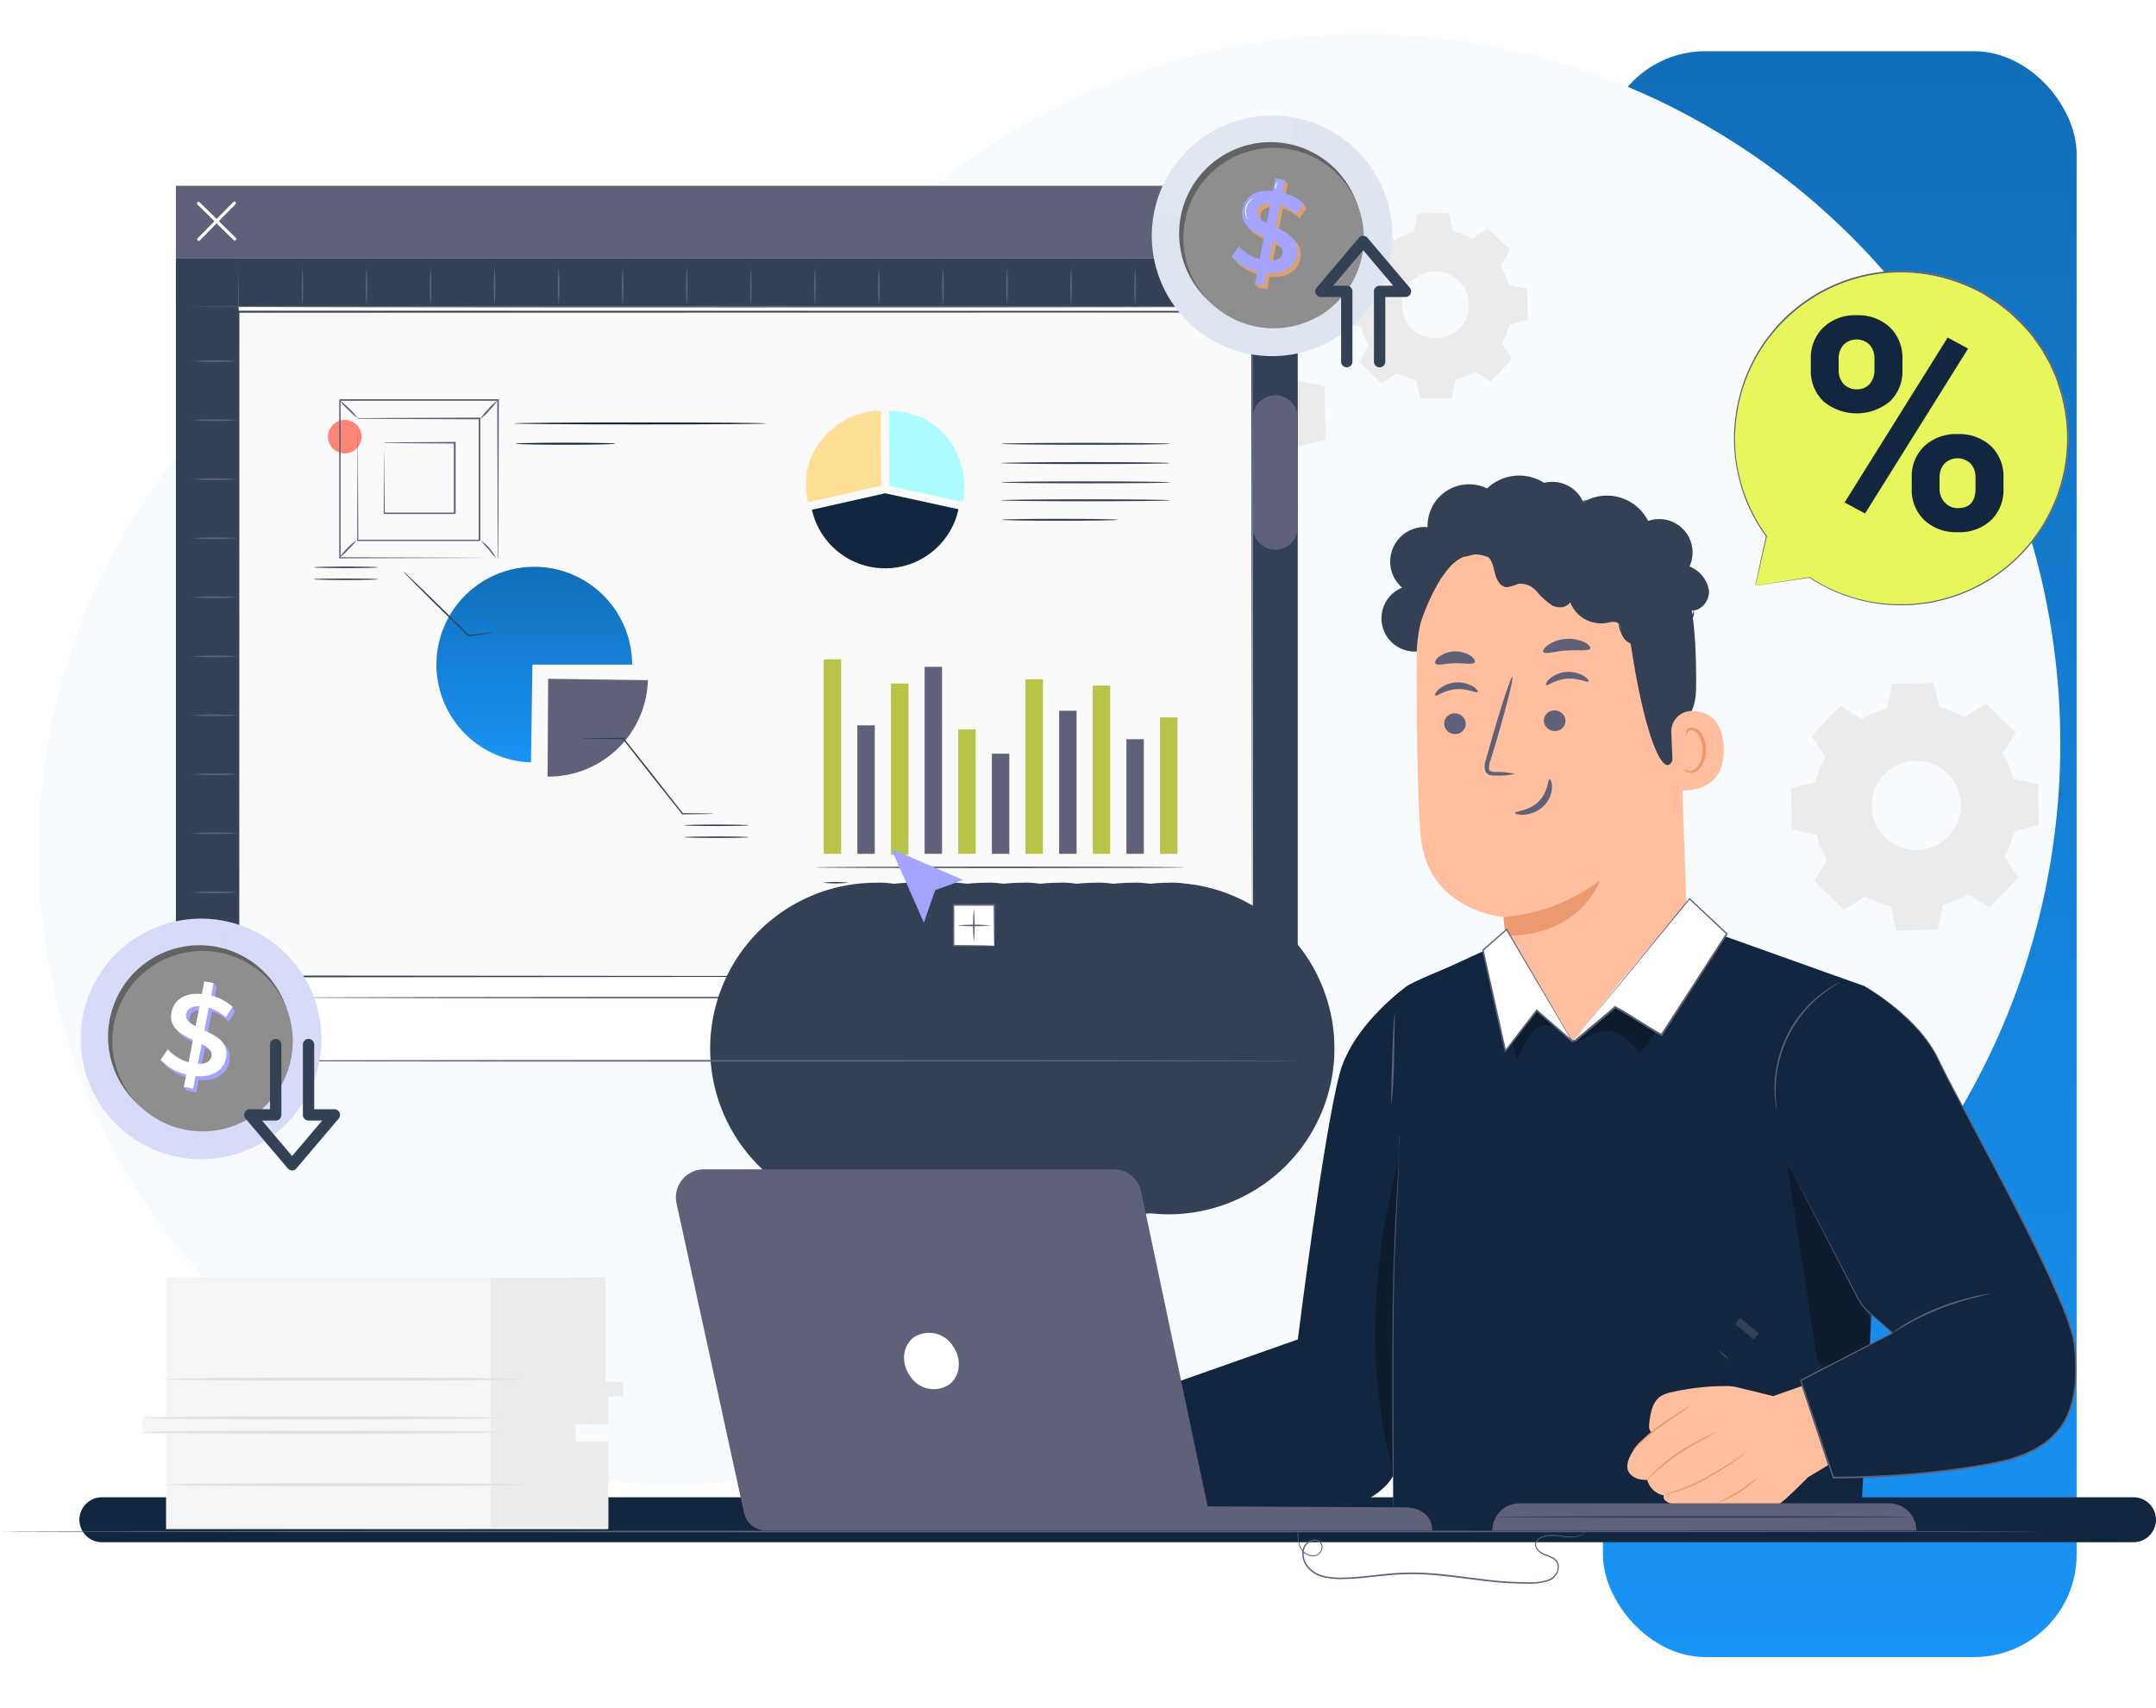 <svg xmlns="http://www.w3.org/2000/svg" xmlns:xlink="http://www.w3.org/1999/xlink" width="378.675" height="300.115" viewBox="0 0 378.675 300.115">
  <defs>
    <linearGradient id="linear-gradient" x1="0.5" x2="0.5" y2="1" gradientUnits="objectBoundingBox">
      <stop offset="0" stop-color="#116eb9"/>
      <stop offset="1" stop-color="#1894f6"/>
    </linearGradient>
    <filter id="Rectángulo_45445" x="272.533" y="0" width="101.198" height="300.115" filterUnits="userSpaceOnUse">
      <feOffset dy="3" input="SourceAlpha"/>
      <feGaussianBlur stdDeviation="3" result="blur"/>
      <feFlood flood-opacity="0.161"/>
      <feComposite operator="in" in2="blur"/>
      <feComposite in="SourceGraphic"/>
    </filter>
  </defs>
  <g id="Grupo_166939" data-name="Grupo 166939" transform="translate(-931.325 -1667.555)">
    <g id="Grupo_166816" data-name="Grupo 166816" transform="translate(18 -3567.388)">
      <g transform="matrix(1, 0, 0, 1, 913.33, 5234.94)" filter="url(#Rectángulo_45445)">
        <rect id="Rectángulo_45445-2" data-name="Rectángulo 45445" width="83.198" height="282.115" rx="18" transform="translate(281.53 6)" fill="url(#linear-gradient)"/>
      </g>
      <g id="Grupo_152850" data-name="Grupo 152850" transform="translate(927.27 5497.985)">
        <path id="Trazado_84118" data-name="Trazado 84118" d="M1092.089,1977.878H735.259a3.961,3.961,0,0,0-3.95,3.95h0a3.962,3.962,0,0,0,3.95,3.95h356.83a3.962,3.962,0,0,0,3.95-3.95h0A3.961,3.961,0,0,0,1092.089,1977.878Z" transform="translate(-731.309 -1977.878)" fill="#12263f"/>
      </g>
      <ellipse id="Elipse_5712" data-name="Elipse 5712" cx="122.215" cy="124.594" rx="122.215" ry="124.594" transform="translate(1030.766 5240.942)" fill="#f8fbfd"/>
      <ellipse id="Elipse_5713" data-name="Elipse 5713" cx="111.263" cy="111.263" rx="111.263" ry="111.263" transform="translate(920.104 5273.201)" fill="#f8fbfd"/>
      <g id="Grupo_85644" data-name="Grupo 85644" transform="translate(567.266 2249.922)">
        <g id="freepik--background-complete--inject-3" transform="translate(370.961 3022.421)">
          <path id="Trazado_105054" data-name="Trazado 105054" d="M395.751,3362.9v24.88H391.6v2.7h4.152v16.659h77.666V3391.98h-5.772v-3.3H473.4v-4.942h2.554v-2.252h-3.037V3362.9Z" transform="translate(-391.489 -3175.904)" fill="#f5f5f5"/>
          <path id="Trazado_105055" data-name="Trazado 105055" d="M503.02,3362.971v43.889h20.623v-15.153h-5.756v-3.026l5.756.1v-4.955l2.6.006-.049-2.56-3.037-.071V3362.9Z" transform="translate(-441.715 -3175.905)" fill="#ebebeb"/>
          <path id="Trazado_105056" data-name="Trazado 105056" d="M454.17,3412.243c0,.155-14.055.275-31.383.275s-31.388-.12-31.388-.275,14.049-.275,31.388-.275S454.17,3412.089,454.17,3412.243Z" transform="translate(-391.399 -3198.023)" fill="#e0e0e0"/>
          <path id="Trazado_105057" data-name="Trazado 105057" d="M454.17,3407.643c0,.154-14.055.274-31.383.274s-31.388-.12-31.388-.274,14.049-.275,31.388-.275S454.17,3407.49,454.17,3407.643Z" transform="translate(-391.399 -3195.95)" fill="#e0e0e0"/>
          <path id="Trazado_105058" data-name="Trazado 105058" d="M461.54,3395.254c0,.153-14.055.28-31.383.28s-31.388-.126-31.388-.28,14.049-.275,31.388-.275S461.54,3395.1,461.54,3395.254Z" transform="translate(-394.721 -3190.365)" fill="#e0e0e0"/>
          <path id="Trazado_105059" data-name="Trazado 105059" d="M462.22,3429.009c0,.149-14.055.274-31.388.274s-31.383-.125-31.383-.274,14.049-.28,31.383-.28S462.22,3428.855,462.22,3429.009Z" transform="translate(-395.028 -3205.579)" fill="#e0e0e0"/>
          <path id="Trazado_105060" data-name="Trazado 105060" d="M683.981,3044.5a23.06,23.06,0,0,1,5.619-2.444l1.159-5.564,9.4-.164,1.351,5.492a22.909,22.909,0,0,1,5.7,2.241l4.74-3.086,6.761,6.53-2.916,4.855a22.923,22.923,0,0,1,2.444,5.625l5.564,1.153.165,9.4-5.52,1.357a22.967,22.967,0,0,1-2.24,5.7l3.109,4.75-6.542,6.761-4.855-2.944a23.078,23.078,0,0,1-5.624,2.438l-1.153,5.564-9.4.165-1.357-5.52a22.926,22.926,0,0,1-5.7-2.242l-4.751,3.115-6.761-6.53,2.944-4.855a23,23,0,0,1-2.439-5.619l-5.564-1.158-.165-9.4,5.52-1.351a22.91,22.91,0,0,1,2.23-5.7l-3.114-4.751,6.53-6.761,4.855,2.944Zm5.009,12.517a10.094,10.094,0,1,0,.021-.022Z" transform="translate(-516.062 -3028.695)" fill="#ebebeb"/>
          <path id="Trazado_105061" data-name="Trazado 105061" d="M784.456,3027.2a13.6,13.6,0,0,1,3.3-1.427l.676-3.246,5.492-.094.763,3.224a13.7,13.7,0,0,1,3.328,1.307l2.746-1.812,3.987,3.8-1.714,2.834a13.494,13.494,0,0,1,1.423,3.295l3.245.676.093,5.492-3.218.791a13.3,13.3,0,0,1-1.307,3.3l1.818,2.746-3.812,3.943-2.834-1.719a13.3,13.3,0,0,1-3.3,1.428l-.676,3.24-5.492.1-.785-3.218a13.58,13.58,0,0,1-3.328-1.307l-2.746,1.813-3.949-3.806,1.719-2.834a13.308,13.308,0,0,1-1.422-3.3l-3.246-.675-.1-5.492,3.2-.715a13.377,13.377,0,0,1,1.313-3.295l-1.818-2.746,3.805-3.943,2.834,1.719Zm2.922,7.3a5.882,5.882,0,1,0,8.321-.143,5.882,5.882,0,0,0-8.321.143Z" transform="translate(-564.372 -3022.428)" fill="#ebebeb"/>
          <path id="Trazado_105062" data-name="Trazado 105062" d="M931.3,3179.138a17.966,17.966,0,0,1,4.366-1.9l.9-4.317,7.3-.132,1.055,4.289a17.846,17.846,0,0,1,4.427,1.741l3.685-2.417,5.256,5.07-2.29,3.768a18.043,18.043,0,0,1,1.9,4.393l4.317.9.137,7.25-4.284,1.049a17.629,17.629,0,0,1-1.758,4.444l2.417,3.69-5.069,5.25-3.773-2.285a17.7,17.7,0,0,1-4.361,1.9l-.9,4.322-7.3.126-1.049-4.284a18.034,18.034,0,0,1-4.427-1.741l-3.691,2.416L922.9,3207.6l2.285-3.773a17.722,17.722,0,0,1-1.9-4.367l-4.334-.889-.126-7.3,4.284-1.054a18.241,18.241,0,0,1,1.741-4.427l-2.417-3.685,5.069-5.257,3.773,2.291Zm3.888,9.721a7.832,7.832,0,1,0,11.078-.192,7.832,7.832,0,0,0-11.078.192Z" transform="translate(-629.152 -3090.207)" fill="#ebebeb"/>
        </g>
        <g id="freepik--Table--inject-3" transform="translate(346.059 3253.941)">
          <path id="Trazado_105063" data-name="Trazado 105063" d="M704.152,3444.111c0,.077-80.187.144-179.047.144s-179.047-.066-179.047-.144,80.186-.142,179.047-.142S704.152,3444.029,704.152,3444.111Z" transform="translate(-346.059 -3443.969)" fill="#5e6178"/>
        </g>
        <g id="freepik--Artboard--inject-3" transform="translate(376.915 3017.66)">
          <rect id="Rectángulo_8020" data-name="Rectángulo 8020" width="196.303" height="153.607" fill="#fff"/>
          <rect id="Rectángulo_8021" data-name="Rectángulo 8021" width="197.039" height="12.775" transform="translate(0.038)" fill="#5e6178"/>
          <rect id="Rectángulo_8022" data-name="Rectángulo 8022" width="10.962" height="140.832" transform="translate(0.038 12.775)" fill="#344154"/>
          <rect id="Rectángulo_8023" data-name="Rectángulo 8023" width="197.039" height="8.464" transform="translate(0.038 12.775)" fill="#344154"/>
          <path id="Trazado_105064" data-name="Trazado 105064" d="M409.406,3025.7a.266.266,0,0,1-.192-.077.274.274,0,0,1,0-.388h0l6.256-6.36a.269.269,0,0,1,.381,0l0,0a.275.275,0,0,1,0,.388l0,0-6.25,6.354A.277.277,0,0,1,409.406,3025.7Z" transform="translate(-405.347 -3016.028)" fill="#fff"/>
          <path id="Trazado_105065" data-name="Trazado 105065" d="M415.674,3025.7a.257.257,0,0,1-.192-.082l-6.36-6.262a.276.276,0,0,1,.384-.395l6.36,6.255a.275.275,0,0,1,0,.388l0,0A.258.258,0,0,1,415.674,3025.7Z" transform="translate(-405.304 -3016.07)" fill="#fff"/>
          <path id="Trazado_105066" data-name="Trazado 105066" d="M600.59,3052.311c0,.077-43.262.143-96.619.143s-96.63-.066-96.63-.143,43.257-.143,96.63-.143S600.59,3052.24,600.59,3052.311Z" transform="translate(-404.539 -3031.073)" fill="#5e6178"/>
          <path id="Trazado_105067" data-name="Trazado 105067" d="M422.153,3178.627c-.077,0-.143-31.07-.143-69.39s.066-69.388.143-69.388.143,31.058.143,69.388S422.23,3178.627,422.153,3178.627Z" transform="translate(-411.152 -3025.52)" fill="#5e6178"/>
          <path id="Trazado_105068" data-name="Trazado 105068" d="M442.637,3046.615a40.159,40.159,0,0,1,0-6.766,40.142,40.142,0,0,1,0,6.766Z" transform="translate(-420.377 -3025.52)" fill="#5e6178"/>
          <path id="Trazado_105069" data-name="Trazado 105069" d="M463.119,3046.615a40.15,40.15,0,0,1,0-6.766,40.185,40.185,0,0,1,0,6.766Z" transform="translate(-429.611 -3025.52)" fill="#5e6178"/>
          <path id="Trazado_105070" data-name="Trazado 105070" d="M483.607,3046.615a40.142,40.142,0,0,1,0-6.766,40.15,40.15,0,0,1,0,6.766Z" transform="translate(-438.846 -3025.52)" fill="#5e6178"/>
          <path id="Trazado_105071" data-name="Trazado 105071" d="M504.089,3046.615a40.159,40.159,0,0,1,0-6.766,40.159,40.159,0,0,1,0,6.766Z" transform="translate(-448.079 -3025.52)" fill="#5e6178"/>
          <path id="Trazado_105072" data-name="Trazado 105072" d="M524.577,3046.615a40.125,40.125,0,0,1,0-6.766,40.176,40.176,0,0,1,0,6.766Z" transform="translate(-457.314 -3025.52)" fill="#5e6178"/>
          <path id="Trazado_105073" data-name="Trazado 105073" d="M545.059,3046.615a40.159,40.159,0,0,1,0-6.766,40.125,40.125,0,0,1,0,6.766Z" transform="translate(-466.548 -3025.52)" fill="#5e6178"/>
          <path id="Trazado_105074" data-name="Trazado 105074" d="M565.547,3046.615a40.142,40.142,0,0,1,0-6.766,40.125,40.125,0,0,1,0,6.766Z" transform="translate(-475.782 -3025.52)" fill="#5e6178"/>
          <path id="Trazado_105075" data-name="Trazado 105075" d="M586.029,3046.615a40.159,40.159,0,0,1,0-6.766,40.125,40.125,0,0,1,0,6.766Z" transform="translate(-485.016 -3025.52)" fill="#5e6178"/>
          <path id="Trazado_105076" data-name="Trazado 105076" d="M606.517,3046.615a40.142,40.142,0,0,1,0-6.766,40.142,40.142,0,0,1,0,6.766Z" transform="translate(-494.251 -3025.52)" fill="#5e6178"/>
          <path id="Trazado_105077" data-name="Trazado 105077" d="M627,3046.615a40.159,40.159,0,0,1,0-6.766,40.176,40.176,0,0,1,0,6.766Z" transform="translate(-503.484 -3025.52)" fill="#5e6178"/>
          <path id="Trazado_105078" data-name="Trazado 105078" d="M647.487,3046.615a40.176,40.176,0,0,1,0-6.766,40.125,40.125,0,0,1,0,6.766Z" transform="translate(-512.719 -3025.52)" fill="#5e6178"/>
          <path id="Trazado_105079" data-name="Trazado 105079" d="M667.969,3046.615a40.108,40.108,0,0,1,0-6.766,40.176,40.176,0,0,1,0,6.766Z" transform="translate(-521.953 -3025.52)" fill="#5e6178"/>
          <path id="Trazado_105080" data-name="Trazado 105080" d="M688.453,3046.615a38.6,38.6,0,0,1,0-6.766,40.21,40.21,0,0,1,0,6.766Z" transform="translate(-531.183 -3025.52)" fill="#5e6178"/>
          <path id="Trazado_105081" data-name="Trazado 105081" d="M708.939,3046.615a40.21,40.21,0,0,1,0-6.766,40.091,40.091,0,0,1,0,6.766Z" transform="translate(-540.421 -3025.52)" fill="#5e6178"/>
          <path id="Trazado_105082" data-name="Trazado 105082" d="M729.419,3046.615a40.142,40.142,0,0,1,0-6.766,38.66,38.66,0,0,1,0,6.766Z" transform="translate(-549.653 -3025.52)" fill="#5e6178"/>
          <path id="Trazado_105083" data-name="Trazado 105083" d="M749.909,3046.615a40.176,40.176,0,0,1,0-6.766,40.108,40.108,0,0,1,0,6.766Z" transform="translate(-558.889 -3025.52)" fill="#5e6178"/>
          <path id="Trazado_105084" data-name="Trazado 105084" d="M415.54,3069.727a59.12,59.12,0,0,1-8.2,0,59.12,59.12,0,0,1,8.2,0Z" transform="translate(-404.539 -3038.917)" fill="#5e6178"/>
          <path id="Trazado_105085" data-name="Trazado 105085" d="M415.54,3088.607a58.918,58.918,0,0,1-8.2,0,59.12,59.12,0,0,1,8.2,0Z" transform="translate(-404.539 -3047.427)" fill="#5e6178"/>
          <path id="Trazado_105086" data-name="Trazado 105086" d="M415.54,3107.488a59.12,59.12,0,0,1-8.2,0,58.718,58.718,0,0,1,8.2,0Z" transform="translate(-404.539 -3055.938)" fill="#5e6178"/>
          <path id="Trazado_105087" data-name="Trazado 105087" d="M415.54,3126.366a58.818,58.818,0,0,1-8.2,0,59.221,59.221,0,0,1,8.2,0Z" transform="translate(-404.539 -3064.447)" fill="#5e6178"/>
          <path id="Trazado_105088" data-name="Trazado 105088" d="M415.54,3145.237a58.618,58.618,0,0,1-8.2,0,58.918,58.918,0,0,1,8.2,0Z" transform="translate(-404.539 -3072.954)" fill="#5e6178"/>
          <path id="Trazado_105089" data-name="Trazado 105089" d="M415.54,3164.167a59.12,59.12,0,0,1-8.2,0,59.019,59.019,0,0,1,8.2,0Z" transform="translate(-404.539 -3081.488)" fill="#5e6178"/>
          <path id="Trazado_105090" data-name="Trazado 105090" d="M415.54,3183a58.618,58.618,0,0,1-8.2,0,59.019,59.019,0,0,1,8.2,0Z" transform="translate(-404.539 -3089.975)" fill="#5e6178"/>
          <path id="Trazado_105091" data-name="Trazado 105091" d="M415.54,3201.876a59.019,59.019,0,0,1-8.2,0,58.718,58.718,0,0,1,8.2,0Z" transform="translate(-404.539 -3098.485)" fill="#5e6178"/>
          <path id="Trazado_105092" data-name="Trazado 105092" d="M415.54,3220.748a59.323,59.323,0,0,1-8.2,0,58.718,58.718,0,0,1,8.2,0Z" transform="translate(-404.539 -3106.992)" fill="#5e6178"/>
          <path id="Trazado_105093" data-name="Trazado 105093" d="M415.54,3239.627a58.618,58.618,0,0,1-8.2,0,59.12,59.12,0,0,1,8.2,0Z" transform="translate(-404.539 -3115.503)" fill="#5e6178"/>
          <path id="Trazado_105094" data-name="Trazado 105094" d="M415.54,3258.506a59.019,59.019,0,0,1-8.2,0,58.618,58.618,0,0,1,8.2,0Z" transform="translate(-404.539 -3124.013)" fill="#5e6178"/>
          <path id="Trazado_105095" data-name="Trazado 105095" d="M415.54,3277.394a56.975,56.975,0,0,1-8.2,0,73.148,73.148,0,0,1,8.2,0Z" transform="translate(-404.539 -3132.536)" fill="#5e6178"/>
          <path id="Trazado_105096" data-name="Trazado 105096" d="M608.043,3273.311c0,.077-37.44.143-83.614.143s-83.619-.066-83.619-.143,37.43-.143,83.619-.143S608.043,3273.239,608.043,3273.311Z" transform="translate(-419.626 -3130.694)" fill="#5e6178"/>
          <g id="Grupo_56867" data-name="Grupo 56867" transform="translate(10.837 21.949)">
            <g id="Grupo_56712" data-name="Grupo 56712">
              <g id="Grupo_56708" data-name="Grupo 56708" transform="translate(0.174 0.173)">
                <g id="Grupo_56707" data-name="Grupo 56707">
                  <rect id="Rectángulo_8024" data-name="Rectángulo 8024" width="178.042" height="116.781" fill="#fafafa"/>
                </g>
              </g>
              <g id="Grupo_56711" data-name="Grupo 56711">
                <g id="Grupo_56710" data-name="Grupo 56710">
                  <g id="Grupo_56709" data-name="Grupo 56709">
                    <path id="Trazado_105097" data-name="Trazado 105097" d="M600.187,3170.678c0-1.126-.054-45.556-.138-116.781l.138.137-178.028.035h-.014l.173-.173c0,41.531-.01,81.052-.014,116.779l-.159-.159,178.042.16-178.042.158h-.159v-.16c0-35.727-.009-75.249-.014-116.779v-.174h.188l178.028.035h.138v.139C600.241,3125.123,600.188,3169.555,600.187,3170.678Z" transform="translate(-421.971 -3053.724)" fill="#344154"/>
                  </g>
                </g>
              </g>
            </g>
            <g id="Grupo_56737" data-name="Grupo 56737" transform="translate(13.398 44.946)">
              <g id="Grupo_56724" data-name="Grupo 56724" transform="translate(41.085 19.717)">
                <g id="Grupo_56714" data-name="Grupo 56714">
                  <g id="Grupo_56713" data-name="Grupo 56713">
                    <path id="Trazado_105098" data-name="Trazado 105098" d="M521.274,3171.458l17.512.241a17.435,17.435,0,0,1-17.512,16.939h-.1Z" transform="translate(-521.171 -3171.458)" fill="#5e6178"/>
                  </g>
                </g>
                <g id="Grupo_56717" data-name="Grupo 56717" transform="translate(6.171 10.372)">
                  <g id="Grupo_56716" data-name="Grupo 56716">
                    <g id="Grupo_56715" data-name="Grupo 56715">
                      <path id="Trazado_105099" data-name="Trazado 105099" d="M555.295,3203.682a1.684,1.684,0,0,1-.375.031l-1.07.028-3.913.045h-.049l-.032-.04-5.777-7.279-4.657-5.938.09.043c-2.109-.019-3.874-.035-5.154-.048l-1.441-.031a3,3,0,0,1-.51-.035,2.736,2.736,0,0,1,.51-.037l1.441-.031,5.154-.049h.055l.035.044c1.361,1.719,2.968,3.745,4.687,5.915l5.729,7.316-.081-.04,3.913.046,1.07.028A1.913,1.913,0,0,1,555.295,3203.682Z" transform="translate(-532.407 -3190.343)" fill="#344154"/>
                    </g>
                  </g>
                </g>
                <g id="Grupo_56720" data-name="Grupo 56720" transform="translate(24.009 25.596)">
                  <g id="Grupo_56719" data-name="Grupo 56719">
                    <g id="Grupo_56718" data-name="Grupo 56718">
                      <path id="Trazado_105100" data-name="Trazado 105100" d="M576.217,3218.2c0,.074-2.537.134-5.665.134s-5.666-.06-5.666-.134,2.536-.134,5.666-.134S576.217,3218.122,576.217,3218.2Z" transform="translate(-564.885 -3218.063)" fill="#344154"/>
                    </g>
                  </g>
                </g>
                <g id="Grupo_56723" data-name="Grupo 56723" transform="translate(24.009 27.694)">
                  <g id="Grupo_56722" data-name="Grupo 56722">
                    <g id="Grupo_56721" data-name="Grupo 56721">
                      <path id="Trazado_105101" data-name="Trazado 105101" d="M576.217,3222.017c0,.074-2.537.134-5.665.134s-5.666-.06-5.666-.134,2.536-.134,5.666-.134S576.217,3221.944,576.217,3222.017Z" transform="translate(-564.885 -3221.883)" fill="#344154"/>
                    </g>
                  </g>
                </g>
              </g>
              <g id="Grupo_56736" data-name="Grupo 56736">
                <g id="Grupo_56726" data-name="Grupo 56726" transform="translate(20.904 0.044)">
                  <g id="Grupo_56725" data-name="Grupo 56725">
                    <path id="Trazado_105102" data-name="Trazado 105102" d="M501.941,3152.82,501.695,3170a17.185,17.185,0,1,1,17.76-17.178Z" transform="translate(-484.427 -3135.64)" fill="url(#linear-gradient)"/>
                  </g>
                </g>
                <g id="Grupo_56729" data-name="Grupo 56729" transform="translate(15.767 0.89)">
                  <g id="Grupo_56728" data-name="Grupo 56728">
                    <g id="Grupo_56727" data-name="Grupo 56727">
                      <path id="Trazado_105103" data-name="Trazado 105103" d="M490.887,3147.9a1.132,1.132,0,0,1-.3.071l-.871.139-3.146.442-.052.007-.039-.038-4.2-4.083c-2.016-1.978-3.83-3.777-5.133-5.09l-1.534-1.564a4.7,4.7,0,0,1-.537-.6,4.546,4.546,0,0,1,.61.525l1.594,1.5c1.338,1.278,3.173,3.057,5.189,5.035l4.162,4.117-.091-.031c1.279-.14,2.351-.259,3.158-.348l.879-.079A1.113,1.113,0,0,1,490.887,3147.9Z" transform="translate(-475.074 -3137.179)" fill="#344154"/>
                    </g>
                  </g>
                </g>
                <g id="Grupo_56732" data-name="Grupo 56732">
                  <g id="Grupo_56731" data-name="Grupo 56731">
                    <g id="Grupo_56730" data-name="Grupo 56730">
                      <path id="Trazado_105104" data-name="Trazado 105104" d="M457.7,3135.693c0,.074-2.537.135-5.666.135s-5.666-.06-5.666-.135,2.536-.133,5.666-.133S457.7,3135.619,457.7,3135.693Z" transform="translate(-446.366 -3135.56)" fill="#344154"/>
                    </g>
                  </g>
                </g>
                <g id="Grupo_56735" data-name="Grupo 56735" transform="translate(0 2.098)">
                  <g id="Grupo_56734" data-name="Grupo 56734">
                    <g id="Grupo_56733" data-name="Grupo 56733">
                      <path id="Trazado_105105" data-name="Trazado 105105" d="M457.7,3139.513c0,.074-2.537.134-5.666.134s-5.666-.06-5.666-.134,2.536-.134,5.666-.134S457.7,3139.439,457.7,3139.513Z" transform="translate(-446.366 -3139.379)" fill="#344154"/>
                    </g>
                  </g>
                </g>
              </g>
            </g>
            <g id="Grupo_56765" data-name="Grupo 56765" transform="translate(99.879 17.556)">
              <g id="Grupo_56749" data-name="Grupo 56749">
                <g id="Grupo_56746" data-name="Grupo 56746">
                  <g id="Grupo_56739" data-name="Grupo 56739">
                    <g id="Grupo_56738" data-name="Grupo 56738">
                      <path id="Trazado_105106" data-name="Trazado 105106" d="M617.03,3096.364l-.07-10.675a13.623,13.623,0,0,0-8.807,3.434,12.626,12.626,0,0,0-4.244,11.057,15.114,15.114,0,0,0,.249,1.551c0,.013,0,.025.007.037h0l12.863-2.895Z" transform="translate(-603.827 -3085.688)" fill="#ffde96"/>
                    </g>
                  </g>
                  <g id="Grupo_56743" data-name="Grupo 56743" transform="translate(14.568 0.041)">
                    <g id="Grupo_56742" data-name="Grupo 56742">
                      <path id="Trazado_105108" data-name="Trazado 105108" d="M642.244,3093.111a12.663,12.663,0,0,0-10.381-7.269q-.2-.02-.408-.035c-.087-.006-.172-.015-.259-.02q-.382-.021-.775-.022h-.037l-.032,0v0h0l.07,10.675.017,2.509,12.866,2.807.016,0h0a12.719,12.719,0,0,0,.286-2.768A13.848,13.848,0,0,0,642.244,3093.111Z" transform="translate(-630.351 -3085.763)" fill="#acfcff"/>
                    </g>
                  </g>
                </g>
                <g id="Grupo_56748" data-name="Grupo 56748" transform="translate(1.03 14.516)">
                  <g id="Grupo_56747" data-name="Grupo 56747">
                    <path id="Trazado_105110" data-name="Trazado 105110" d="M618.565,3112.119l-12.863,2.895a13.185,13.185,0,0,0,25.746-.087l-12.867-2.807" transform="translate(-605.702 -3112.119)" fill="#12263f"/>
                  </g>
                </g>
              </g>
              <g id="Grupo_56752" data-name="Grupo 56752" transform="translate(34.256 12.421)">
                <g id="Grupo_56751" data-name="Grupo 56751">
                  <g id="Grupo_56750" data-name="Grupo 56750">
                    <path id="Trazado_105111" data-name="Trazado 105111" d="M695.905,3108.478c0,.1-6.65.174-14.852.174s-14.854-.078-14.854-.174,6.65-.173,14.854-.173S695.905,3108.382,695.905,3108.478Z" transform="translate(-666.199 -3108.305)" fill="#344154"/>
                  </g>
                </g>
              </g>
              <g id="Grupo_56755" data-name="Grupo 56755" transform="translate(34.256 9.035)">
                <g id="Grupo_56754" data-name="Grupo 56754">
                  <g id="Grupo_56753" data-name="Grupo 56753">
                    <path id="Trazado_105112" data-name="Trazado 105112" d="M695.905,3102.313c0,.1-6.65.174-14.852.174s-14.854-.079-14.854-.174,6.65-.173,14.854-.173S695.905,3102.217,695.905,3102.313Z" transform="translate(-666.199 -3102.14)" fill="#344154"/>
                  </g>
                </g>
              </g>
              <g id="Grupo_56758" data-name="Grupo 56758" transform="translate(34.256 5.649)">
                <g id="Grupo_56757" data-name="Grupo 56757">
                  <g id="Grupo_56756" data-name="Grupo 56756">
                    <path id="Trazado_105113" data-name="Trazado 105113" d="M695.905,3096.148c0,.1-6.65.173-14.852.173s-14.854-.077-14.854-.173,6.65-.174,14.854-.174S695.905,3096.052,695.905,3096.148Z" transform="translate(-666.199 -3095.974)" fill="#344154"/>
                  </g>
                </g>
              </g>
              <g id="Grupo_56761" data-name="Grupo 56761" transform="translate(34.256 15.572)">
                <g id="Grupo_56760" data-name="Grupo 56760">
                  <g id="Grupo_56759" data-name="Grupo 56759">
                    <path id="Trazado_105114" data-name="Trazado 105114" d="M695.905,3114.214c0,.1-6.65.172-14.852.172s-14.854-.077-14.854-.172,6.65-.173,14.854-.173S695.905,3114.118,695.905,3114.214Z" transform="translate(-666.199 -3114.041)" fill="#344154"/>
                  </g>
                </g>
              </g>
              <g id="Grupo_56764" data-name="Grupo 56764" transform="translate(34.361 19)">
                <g id="Grupo_56763" data-name="Grupo 56763">
                  <g id="Grupo_56762" data-name="Grupo 56762">
                    <path id="Trazado_105115" data-name="Trazado 105115" d="M686.793,3120.457c0,.1-4.568.174-10.2.174s-10.2-.078-10.2-.174,4.567-.173,10.2-.173S686.793,3120.361,686.793,3120.457Z" transform="translate(-666.39 -3120.284)" fill="#344154"/>
                  </g>
                </g>
              </g>
            </g>
            <g id="Grupo_56858" data-name="Grupo 56858" transform="translate(101.534 61.24)">
              <g id="Grupo_56768" data-name="Grupo 56768" transform="translate(1.449)">
                <g id="Grupo_56767" data-name="Grupo 56767">
                  <g id="Grupo_56766" data-name="Grupo 56766">
                    <rect id="Rectángulo_8025" data-name="Rectángulo 8025" width="3.06" height="34.172" fill="#b8c448"/>
                  </g>
                </g>
              </g>
              <g id="Grupo_56771" data-name="Grupo 56771" transform="translate(7.356 11.606)">
                <g id="Grupo_56770" data-name="Grupo 56770">
                  <g id="Grupo_56769" data-name="Grupo 56769">
                    <rect id="Rectángulo_8026" data-name="Rectángulo 8026" width="3.06" height="22.566" fill="#5e6178"/>
                  </g>
                </g>
              </g>
              <g id="Grupo_56774" data-name="Grupo 56774" transform="translate(13.263 4.247)">
                <g id="Grupo_56773" data-name="Grupo 56773">
                  <g id="Grupo_56772" data-name="Grupo 56772">
                    <rect id="Rectángulo_8027" data-name="Rectángulo 8027" width="3.06" height="30.098" fill="#b8c448"/>
                  </g>
                </g>
              </g>
              <g id="Grupo_56777" data-name="Grupo 56777" transform="translate(19.17 1.32)">
                <g id="Grupo_56776" data-name="Grupo 56776">
                  <g id="Grupo_56775" data-name="Grupo 56775">
                    <rect id="Rectángulo_8028" data-name="Rectángulo 8028" width="3.06" height="32.852" fill="#5e6178"/>
                  </g>
                </g>
              </g>
              <g id="Grupo_56780" data-name="Grupo 56780" transform="translate(25.078 12.301)">
                <g id="Grupo_56779" data-name="Grupo 56779">
                  <g id="Grupo_56778" data-name="Grupo 56778">
                    <rect id="Rectángulo_8029" data-name="Rectángulo 8029" width="3.06" height="21.871" fill="#b8c448"/>
                  </g>
                </g>
              </g>
              <g id="Grupo_56783" data-name="Grupo 56783" transform="translate(30.985 16.59)">
                <g id="Grupo_56782" data-name="Grupo 56782">
                  <g id="Grupo_56781" data-name="Grupo 56781">
                    <rect id="Rectángulo_8030" data-name="Rectángulo 8030" width="3.06" height="17.582" fill="#5e6178"/>
                  </g>
                </g>
              </g>
              <g id="Grupo_56786" data-name="Grupo 56786" transform="translate(36.892 3.507)">
                <g id="Grupo_56785" data-name="Grupo 56785">
                  <g id="Grupo_56784" data-name="Grupo 56784">
                    <rect id="Rectángulo_8031" data-name="Rectángulo 8031" width="3.06" height="30.664" fill="#b8c448"/>
                  </g>
                </g>
              </g>
              <g id="Grupo_56789" data-name="Grupo 56789" transform="translate(42.799 9.036)">
                <g id="Grupo_56788" data-name="Grupo 56788">
                  <g id="Grupo_56787" data-name="Grupo 56787">
                    <rect id="Rectángulo_8032" data-name="Rectángulo 8032" width="3.06" height="25.136" fill="#5e6178"/>
                  </g>
                </g>
              </g>
              <g id="Grupo_56792" data-name="Grupo 56792" transform="translate(48.706 4.618)">
                <g id="Grupo_56791" data-name="Grupo 56791">
                  <g id="Grupo_56790" data-name="Grupo 56790">
                    <rect id="Rectángulo_8033" data-name="Rectángulo 8033" width="3.06" height="29.554" fill="#b8c448"/>
                  </g>
                </g>
              </g>
              <g id="Grupo_56795" data-name="Grupo 56795" transform="translate(54.614 14.037)">
                <g id="Grupo_56794" data-name="Grupo 56794">
                  <g id="Grupo_56793" data-name="Grupo 56793">
                    <rect id="Rectángulo_8034" data-name="Rectángulo 8034" width="3.06" height="20.134" fill="#5e6178"/>
                  </g>
                </g>
              </g>
              <g id="Grupo_56798" data-name="Grupo 56798" transform="translate(60.521 10.206)">
                <g id="Grupo_56797" data-name="Grupo 56797">
                  <g id="Grupo_56796" data-name="Grupo 56796">
                    <rect id="Rectángulo_8035" data-name="Rectángulo 8035" width="3.06" height="23.966" fill="#b8c448"/>
                  </g>
                </g>
              </g>
              <g id="Grupo_56802" data-name="Grupo 56802" transform="translate(0 36.426)">
                <g id="Grupo_56801" data-name="Grupo 56801">
                  <g id="Grupo_56800" data-name="Grupo 56800">
                    <g id="Grupo_56799" data-name="Grupo 56799">
                      <path id="Trazado_105116" data-name="Trazado 105116" d="M671.669,3231.674c0,.07-14.514.126-32.414.126s-32.416-.056-32.416-.126,14.511-.125,32.416-.125S671.669,3231.605,671.669,3231.674Z" transform="translate(-606.839 -3231.549)" fill="#344154"/>
                    </g>
                  </g>
                </g>
              </g>
              <g id="Grupo_56806" data-name="Grupo 56806" transform="translate(1.272 39.116)">
                <g id="Grupo_56805" data-name="Grupo 56805">
                  <g id="Grupo_56804" data-name="Grupo 56804">
                    <g id="Grupo_56803" data-name="Grupo 56803">
                      <path id="Trazado_105117" data-name="Trazado 105117" d="M613.7,3236.573a20.73,20.73,0,0,1-4.542,0,20.531,20.531,0,0,1,4.542,0Z" transform="translate(-609.155 -3236.447)" fill="#344154"/>
                    </g>
                  </g>
                </g>
              </g>
              <g id="Grupo_56810" data-name="Grupo 56810" transform="translate(7.918 39.253)">
                <g id="Grupo_56809" data-name="Grupo 56809">
                  <g id="Grupo_56808" data-name="Grupo 56808">
                    <g id="Grupo_56807" data-name="Grupo 56807">
                      <path id="Trazado_105118" data-name="Trazado 105118" d="M626.683,3236.822a29.123,29.123,0,1,1-2.714-.127A14.769,14.769,0,0,1,626.683,3236.822Z" transform="translate(-621.256 -3236.695)" fill="#344154"/>
                    </g>
                  </g>
                </g>
              </g>
              <g id="Grupo_56814" data-name="Grupo 56814" transform="translate(14.342 39.253)">
                <g id="Grupo_56813" data-name="Grupo 56813">
                  <g id="Grupo_56812" data-name="Grupo 56812">
                    <g id="Grupo_56811" data-name="Grupo 56811">
                      <path id="Trazado_105119" data-name="Trazado 105119" d="M638.381,3236.822a29.124,29.124,0,1,1-2.714-.127A14.766,14.766,0,0,1,638.381,3236.822Z" transform="translate(-632.953 -3236.695)" fill="#344154"/>
                    </g>
                  </g>
                </g>
              </g>
              <g id="Grupo_56818" data-name="Grupo 56818" transform="translate(20.767 39.253)">
                <g id="Grupo_56817" data-name="Grupo 56817">
                  <g id="Grupo_56816" data-name="Grupo 56816">
                    <g id="Grupo_56815" data-name="Grupo 56815">
                      <path id="Trazado_105120" data-name="Trazado 105120" d="M650.077,3236.822a29.122,29.122,0,1,1-2.714-.127A14.763,14.763,0,0,1,650.077,3236.822Z" transform="translate(-644.65 -3236.695)" fill="#344154"/>
                    </g>
                  </g>
                </g>
              </g>
              <g id="Grupo_56822" data-name="Grupo 56822" transform="translate(27.191 39.253)">
                <g id="Grupo_56821" data-name="Grupo 56821">
                  <g id="Grupo_56820" data-name="Grupo 56820">
                    <g id="Grupo_56819" data-name="Grupo 56819">
                      <path id="Trazado_105121" data-name="Trazado 105121" d="M661.775,3236.822a29.123,29.123,0,1,1-2.713-.127A14.762,14.762,0,0,1,661.775,3236.822Z" transform="translate(-656.347 -3236.695)" fill="#344154"/>
                    </g>
                  </g>
                </g>
              </g>
              <g id="Grupo_56826" data-name="Grupo 56826" transform="translate(33.615 39.253)">
                <g id="Grupo_56825" data-name="Grupo 56825">
                  <g id="Grupo_56824" data-name="Grupo 56824">
                    <g id="Grupo_56823" data-name="Grupo 56823">
                      <path id="Trazado_105122" data-name="Trazado 105122" d="M673.472,3236.822a29.124,29.124,0,1,1-2.713-.127A14.762,14.762,0,0,1,673.472,3236.822Z" transform="translate(-668.044 -3236.695)" fill="#344154"/>
                    </g>
                  </g>
                </g>
              </g>
              <g id="Grupo_56830" data-name="Grupo 56830" transform="translate(40.04 39.253)">
                <g id="Grupo_56829" data-name="Grupo 56829">
                  <g id="Grupo_56828" data-name="Grupo 56828">
                    <g id="Grupo_56827" data-name="Grupo 56827">
                      <path id="Trazado_105123" data-name="Trazado 105123" d="M685.17,3236.822a29.126,29.126,0,1,1-2.714-.127A14.772,14.772,0,0,1,685.17,3236.822Z" transform="translate(-679.742 -3236.695)" fill="#344154"/>
                    </g>
                  </g>
                </g>
              </g>
              <g id="Grupo_56834" data-name="Grupo 56834" transform="translate(46.464 39.253)">
                <g id="Grupo_56833" data-name="Grupo 56833">
                  <g id="Grupo_56832" data-name="Grupo 56832">
                    <g id="Grupo_56831" data-name="Grupo 56831">
                      <path id="Trazado_105124" data-name="Trazado 105124" d="M696.866,3236.822a29.123,29.123,0,1,1-2.714-.127A14.765,14.765,0,0,1,696.866,3236.822Z" transform="translate(-691.439 -3236.695)" fill="#344154"/>
                    </g>
                  </g>
                </g>
              </g>
              <g id="Grupo_56838" data-name="Grupo 56838" transform="translate(52.889 39.253)">
                <g id="Grupo_56837" data-name="Grupo 56837">
                  <g id="Grupo_56836" data-name="Grupo 56836">
                    <g id="Grupo_56835" data-name="Grupo 56835">
                      <path id="Trazado_105125" data-name="Trazado 105125" d="M708.563,3236.822a29.122,29.122,0,1,1-2.713-.127A14.762,14.762,0,0,1,708.563,3236.822Z" transform="translate(-703.136 -3236.695)" fill="#344154"/>
                    </g>
                  </g>
                </g>
              </g>
              <g id="Grupo_56842" data-name="Grupo 56842" transform="translate(59.313 39.253)">
                <g id="Grupo_56841" data-name="Grupo 56841">
                  <g id="Grupo_56840" data-name="Grupo 56840">
                    <g id="Grupo_56839" data-name="Grupo 56839">
                      <path id="Trazado_105126" data-name="Trazado 105126" d="M720.261,3236.822a29.125,29.125,0,1,1-2.713-.127A14.765,14.765,0,0,1,720.261,3236.822Z" transform="translate(-714.833 -3236.695)" fill="#344154"/>
                    </g>
                  </g>
                </g>
              </g>
            </g>
            <g id="Grupo_56860" data-name="Grupo 56860" transform="translate(15.915 19.178)">
              <g id="Grupo_56859" data-name="Grupo 56859">
                <path id="Trazado_105127" data-name="Trazado 105127" d="M456.838,3091.587a2.945,2.945,0,1,1-2.945-2.946A2.945,2.945,0,0,1,456.838,3091.587Z" transform="translate(-450.948 -3088.641)" fill="#ff8578"/>
              </g>
            </g>
            <g id="Grupo_56863" data-name="Grupo 56863" transform="translate(48.581 19.627)">
              <g id="Grupo_56862" data-name="Grupo 56862">
                <g id="Grupo_56861" data-name="Grupo 56861">
                  <path id="Trazado_105128" data-name="Trazado 105128" d="M517.461,3089.631c0,.1-9.93.174-22.178.174s-22.18-.078-22.18-.174,9.928-.173,22.18-.173S517.461,3089.537,517.461,3089.631Z" transform="translate(-473.103 -3089.458)" fill="#12263f"/>
                </g>
              </g>
            </g>
            <g id="Grupo_56866" data-name="Grupo 56866" transform="translate(48.905 23.188)">
              <g id="Grupo_56865" data-name="Grupo 56865">
                <g id="Grupo_56864" data-name="Grupo 56864">
                  <path id="Trazado_105129" data-name="Trazado 105129" d="M491.177,3096.117a2.7,2.7,0,0,1-.687.067c-.443.021-1.083.04-1.874.055-1.582.032-3.767.051-6.181.051s-4.6-.019-6.182-.051c-.791-.015-1.431-.034-1.874-.055a2.7,2.7,0,0,1-.687-.067,2.643,2.643,0,0,1,.687-.067c.442-.022,1.082-.039,1.874-.056,1.582-.031,3.767-.051,6.182-.051s4.6.02,6.181.051c.791.016,1.431.034,1.874.056A2.648,2.648,0,0,1,491.177,3096.117Z" transform="translate(-473.693 -3095.944)" fill="#12263f"/>
                </g>
              </g>
            </g>
          </g>
          <path id="Trazado_105130" data-name="Trazado 105130" d="M631.1,3225.849l5.712,12.956,1.994-5.7,4.888-1.791Z" transform="translate(-505.405 -3109.364)" fill="#a4a3ff"/>
          <rect id="Rectángulo_8041" data-name="Rectángulo 8041" width="7.178" height="7.178" transform="translate(136.603 126.36)" fill="#fff"/>
          <path id="Trazado_105131" data-name="Trazado 105131" d="M658.056,3250.844s0-.2-.027-.549,0-.868-.033-1.471c0-1.291-.039-3.06-.061-5.164l.121.121h-7.173c-.033,0,.269-.269.143-.142h0v7.167l-.121-.127,5.163.061,1.472.033a3.79,3.79,0,0,1,.549.033,4.183,4.183,0,0,1-.489,0l-1.445.032-5.24.061h-.126v-7.288h0l.143-.142h7.3v.126c0,2.136-.049,3.933-.066,5.239,0,.594,0,1.1-.033,1.445A2.548,2.548,0,0,1,658.056,3250.844Z" transform="translate(-514.281 -3117.307)" fill="#5e6178"/>
          <path id="Trazado_105132" data-name="Trazado 105132" d="M657.373,3250.883a29.919,29.919,0,0,1,0-5.844A30.024,30.024,0,0,1,657.373,3250.883Z" transform="translate(-517.183 -3118.015)" fill="#5e6178"/>
          <path id="Trazado_105133" data-name="Trazado 105133" d="M658.014,3250.241a29.884,29.884,0,0,1-5.844,0A30.075,30.075,0,0,1,658.014,3250.241Z" transform="translate(-514.903 -3120.295)" fill="#5e6178"/>
          <rect id="Rectángulo_8042" data-name="Rectángulo 8042" width="7.887" height="132.368" transform="translate(189.191 21.238)" fill="#344154"/>
          <path id="Trazado_105134" data-name="Trazado 105134" d="M750.653,3080.769h0a3.944,3.944,0,0,1,3.943,3.944v19.228a3.943,3.943,0,0,1-3.943,3.944h0a3.943,3.943,0,0,1-3.943-3.944v-19.228A3.944,3.944,0,0,1,750.653,3080.769Z" transform="translate(-557.519 -3043.965)" fill="#5e6178"/>
          <path id="Trazado_105135" data-name="Trazado 105135" d="M482.365,3109.944v-2.021c0-1.319,0-3.23-.033-5.657,0-4.861-.038-11.787-.06-20.085l.121.121H454.634c-.039,0,.269-.27.137-.138h0v27.752l-.126-.126,20.09.066,5.651.033h.049l-5.624.033-20.167.06h-.121v-27.808h0c-.126.121.176-.18.148-.148h27.884v.148c-.027,8.332-.049,15.286-.066,20.163,0,2.417,0,4.317-.033,5.629v1.846A.52.52,0,0,1,482.365,3109.944Z" transform="translate(-425.795 -3044.531)" fill="#5e6178"/>
          <path id="Trazado_105136" data-name="Trazado 105136" d="M460.389,3088H461.9l4.333-.034,15.57-.061h.121v21.541c.027-.033-.275.27-.148.142H460.29v-.126c0-6.432.049-11.792.066-15.565,0-1.856,0-3.295.033-4.339v-1.515a.88.88,0,0,1,0,.109v1.456c0,1.027,0,2.5.033,4.393,0,3.758.039,9.09.06,15.489l-.121-.127h21.414l-.137.143v-21.42l.126.126-15.488-.066-4.394-.033h-1.461A.422.422,0,0,1,460.389,3088Z" transform="translate(-428.408 -3047.183)" fill="#5e6178"/>
          <path id="Trazado_105137" data-name="Trazado 105137" d="M454.63,3082.3a18.491,18.491,0,0,1,3.24,3.174,8.558,8.558,0,0,1-1.725-1.483A9.3,9.3,0,0,1,454.63,3082.3Z" transform="translate(-425.856 -3044.655)" fill="#5e6178"/>
          <path id="Trazado_105138" data-name="Trazado 105138" d="M502.639,3082.479a8.431,8.431,0,0,1-1.368,1.7,8.751,8.751,0,0,1-1.582,1.51,8.285,8.285,0,0,1,1.367-1.7A8.425,8.425,0,0,1,502.639,3082.479Z" transform="translate(-446.168 -3044.736)" fill="#5e6178"/>
          <path id="Trazado_105139" data-name="Trazado 105139" d="M502.6,3130.407a13.862,13.862,0,0,1-1.346-1.56,13.386,13.386,0,0,1-1.346-1.549,7.9,7.9,0,0,1,2.669,3.131Z" transform="translate(-446.267 -3064.94)" fill="#5e6178"/>
          <path id="Trazado_105140" data-name="Trazado 105140" d="M457.557,3127.019a8.755,8.755,0,0,1-1.439,1.68,8.581,8.581,0,0,1-1.648,1.483,16.98,16.98,0,0,1,3.087-3.163Z" transform="translate(-425.784 -3064.814)" fill="#5e6178"/>
          <path id="Trazado_105141" data-name="Trazado 105141" d="M468.881,3095.787a1.206,1.206,0,0,1,.214,0h.654l2.5-.033,9.029-.066h.121v12.522l-.148.143H468.76v-.125c.027-3.719.049-6.822.06-9.03,0-1.054.027-1.9.033-2.5v-.862a1.48,1.48,0,0,1,0,.241v.676c0,.61,0,1.461.027,2.532,0,2.2.038,5.261.066,8.947l-.126-.122h12.4c.132-.126-.17.176-.137.143v-12.4l.126.12-8.947-.06-2.538-.033h-.676Z" transform="translate(-432.226 -3050.691)" fill="#5e6178"/>
          <path id="Trazado_105142" data-name="Trazado 105142" d="M599.832,3293.531c0,.077-43.982.143-98.223.143s-98.228-.066-98.228-.143,43.971-.143,98.228-.143S599.832,3293.449,599.832,3293.531Z" transform="translate(-402.754 -3139.809)" fill="#5e6178"/>
        </g>
        <g id="freepik--Character--inject-3" transform="translate(464.776 3068.572)">
          <path id="Trazado_105143" data-name="Trazado 105143" d="M683.5,3396.214h-6.684s-15.087-5.448-18.19-4.943c-2.79.472-13.022,7.267-15.027,8.612a1.26,1.26,0,0,0-.483.621h0a2.2,2.2,0,0,0,1.219,2.785l.214.087-.093.3a3.636,3.636,0,0,0-.154,1.224,1.477,1.477,0,0,0,2.746.637l-.385.68a1.679,1.679,0,0,0-.214.917l.033.626a1.687,1.687,0,0,0,1.153,1.5h0a1.647,1.647,0,0,0,1.758-.462c1.3-1.427,4.256-3.509,6.151-3.844,1.686-.28,4.339-1.1,6.041-1.1a2.11,2.11,0,0,1,1.95,1.34h0c-1.126.084-6.931,2.747-9.7,4.186a2.981,2.981,0,0,0-1.615,2.235c-.1.868.341,1.78,2.06,1.373,3.685-.857,8.282-2.461,8.282-2.461s3.422-.977,5.635.583c3.12,2.2,4.547,3.01,7.228,2.12a22.947,22.947,0,0,0,4.652-2.159l5.273-.549S690.324,3398.137,683.5,3396.214Z" transform="translate(-598.623 -3234.83)" fill="#ffbe9d"/>
          <path id="Trazado_105144" data-name="Trazado 105144" d="M694.072,3413.263a1.985,1.985,0,0,1-.357.258,2.386,2.386,0,0,1-.462.275,4.209,4.209,0,0,1-.665.3,7.276,7.276,0,0,1-4.6.154,7.141,7.141,0,0,1-2.823-1.532l-.33-.3-.3-.335a6.219,6.219,0,0,1-.549-.741c-.335-.55-.582-1.1-.95-1.62a2.319,2.319,0,0,0-1.5-1.043,7.551,7.551,0,0,0-2.021,0,11.943,11.943,0,0,1-4.355-.429,12.566,12.566,0,0,1-3.746-1.79,12.753,12.753,0,0,1-1.527-1.269.955.955,0,0,1-.253-1.01.967.967,0,0,1,.8-.643h0l9.8-.411,2.812-.094h.747a1.016,1.016,0,0,1,.258,0l-.258.033-.741.054-2.807.17-9.8.511h0a.693.693,0,0,0-.384,1.2,12.729,12.729,0,0,0,1.494,1.23,12.328,12.328,0,0,0,3.664,1.747,11.8,11.8,0,0,0,4.256.423,7.439,7.439,0,0,1,2.1,0,2.477,2.477,0,0,1,.967.412,3.086,3.086,0,0,1,.7.742c.379.548.626,1.136.945,1.647a6.3,6.3,0,0,0,.549.714l.286.33.313.285a6.94,6.94,0,0,0,2.746,1.521,7.288,7.288,0,0,0,4.5-.066A11.024,11.024,0,0,0,694.072,3413.263Z" transform="translate(-610.614 -3240.143)" fill="#eb996e"/>
          <path id="Trazado_105145" data-name="Trazado 105145" d="M822.833,3110.264a5.971,5.971,0,0,0-6.426-2.537,8.179,8.179,0,0,0-10.018.989,7.273,7.273,0,0,0-10.436,6.8,6.069,6.069,0,0,0-4.492,10.627,5.833,5.833,0,0,0,3.35,11.117l27.461-20.1A5.975,5.975,0,0,0,822.833,3110.264Z" transform="translate(-663.923 -3106.458)" fill="#344154"/>
          <path id="Trazado_105146" data-name="Trazado 105146" d="M799.107,3143.809a24.77,24.77,0,0,1,22.8-24.666l1.28-.1c13.847-.3,21.832,11.3,21.744,25.149l1.648,46.063-1.434,5.921L826.5,3211.555l-9.364-8.294-2.681-13.554s-13.418-1.006-14.637-14.242C799.239,3169.072,799.079,3155.814,799.107,3143.809Z" transform="translate(-668.998 -3112.128)" fill="#ffbe9d"/>
          <path id="Trazado_105147" data-name="Trazado 105147" d="M826.869,3242.383a32.226,32.226,0,0,0,16.954-6.465s-3.3,9.859-16.636,9.721Z" transform="translate(-681.514 -3164.816)" fill="#eb996e"/>
          <path id="Trazado_105148" data-name="Trazado 105148" d="M807.889,3184.389a1.9,1.9,0,0,0,1.972,1.763,1.813,1.813,0,0,0,1.819-1.806c0-.019,0-.037,0-.056a1.9,1.9,0,0,0-1.977-1.762,1.813,1.813,0,0,0-1.813,1.811C807.888,3184.356,807.889,3184.373,807.889,3184.389Z" transform="translate(-672.958 -3140.748)" fill="#5e6178"/>
          <path id="Trazado_105149" data-name="Trazado 105149" d="M805.03,3174.9c.253.225,1.6-.95,3.636-1.1s3.614.746,3.811.477c.1-.121-.176-.549-.862-.966a5.208,5.208,0,0,0-3.076-.687,5.019,5.019,0,0,0-2.872,1.187C805.085,3174.33,804.909,3174.791,805.03,3174.9Z" transform="translate(-671.653 -3136.274)" fill="#5e6178"/>
          <path id="Trazado_105150" data-name="Trazado 105150" d="M839.779,3183.439a1.9,1.9,0,0,0,1.977,1.763,1.811,1.811,0,0,0,1.819-1.806c0-.017,0-.033,0-.051a1.906,1.906,0,0,0-1.977-1.769,1.819,1.819,0,0,0-1.819,1.817C839.778,3183.409,839.779,3183.424,839.779,3183.439Z" transform="translate(-687.333 -3140.32)" fill="#5e6178"/>
          <path id="Trazado_105151" data-name="Trazado 105151" d="M840.46,3171.545c.253.231,1.6-.944,3.641-1.1s3.608.742,3.812.478c.1-.121-.176-.549-.868-.972a5.2,5.2,0,0,0-3.07-.681,4.938,4.938,0,0,0-2.872,1.186C840.515,3170.979,840.339,3171.474,840.46,3171.545Z" transform="translate(-687.624 -3134.764)" fill="#5e6178"/>
          <path id="Trazado_105152" data-name="Trazado 105152" d="M826.111,3187.894a13.492,13.492,0,0,0-3.35-.334c-.549,0-1.027-.077-1.142-.423a2.662,2.662,0,0,1,.225-1.57c.384-1.3.791-2.653,1.219-4.082,1.686-5.805,2.862-10.561,2.625-10.626s-1.79,4.585-3.471,10.391l-1.159,4.13a3.009,3.009,0,0,0-.1,2.059,1.291,1.291,0,0,0,.912.692,3.485,3.485,0,0,0,.9.055A12.7,12.7,0,0,0,826.111,3187.894Z" transform="translate(-678.779 -3135.488)" fill="#5e6178"/>
          <path id="Trazado_105153" data-name="Trazado 105153" d="M836.618,3203.568c-.335,0-.159,2.2-1.928,3.938s-4.141,1.648-4.13,1.972c0,.143.549.39,1.554.335a5.489,5.489,0,0,0,3.46-1.521,4.823,4.823,0,0,0,1.472-3.3C837.056,3204.073,836.765,3203.546,836.618,3203.568Z" transform="translate(-683.177 -3150.232)" fill="#5e6178"/>
          <path id="Trazado_105154" data-name="Trazado 105154" d="M839.576,3160.965c.286.506,2-.11,4.13-.242s3.943.165,4.125-.379c.071-.258-.318-.708-1.1-1.1a6.36,6.36,0,0,0-3.229-.549,6.115,6.115,0,0,0-3.059,1.049C839.746,3160.212,839.45,3160.718,839.576,3160.965Z" transform="translate(-687.229 -3129.994)" fill="#5e6178"/>
          <path id="Trazado_105155" data-name="Trazado 105155" d="M805.025,3164.811c.357.468,1.763,0,3.455-.032s3.125.324,3.455-.166c.149-.23-.077-.7-.7-1.136a5.009,5.009,0,0,0-5.569.153C805.085,3164.13,804.887,3164.585,805.025,3164.811Z" transform="translate(-671.648 -3131.813)" fill="#5e6178"/>
          <path id="Trazado_105156" data-name="Trazado 105156" d="M800.454,3136.342s2.834-8.573,6.678-10.831c4.657-2.746,7.167,2.422,11.677.764s8.958-4.279,13.961-1.1c5.492,3.493,3.3,6.425,4.064,12.28,3.191,23.732,8.085,30.125,8.425,18.8.038-1.241,3.372-2.493,3.466-7.727.116-6.794-.274-14.993-2.164-19.656-1.587-3.927-4.108-6.531-8.474-9.271-6.893-4.328-15.834-3.718-21.853-2.626S799.087,3126,800.454,3136.342Z" transform="translate(-669.555 -3110.842)" fill="#344154"/>
          <path id="Trazado_105157" data-name="Trazado 105157" d="M880.536,3185.531a3.6,3.6,0,0,1,3.429-3.768c.06,0,.12,0,.18,0,2.488.038,5.349,1.219,5.591,6.338.434,9.084-8.788,7.645-8.788,7.387S880.684,3189.332,880.536,3185.531Z" transform="translate(-705.704 -3140.402)" fill="#ffbe9d"/>
          <path id="Trazado_105158" data-name="Trazado 105158" d="M884.563,3194.363c.038-.028.165.1.439.214a1.547,1.547,0,0,0,1.181-.032c.945-.4,1.68-1.962,1.648-3.6a5.2,5.2,0,0,0-.549-2.241,1.822,1.822,0,0,0-1.247-1.159.8.8,0,0,0-.911.478c-.11.258-.044.438-.093.455s-.2-.143-.148-.55a1.055,1.055,0,0,1,.329-.587,1.2,1.2,0,0,1,.868-.269,2.2,2.2,0,0,1,1.719,1.33,5.377,5.377,0,0,1,.67,2.5c0,1.829-.829,3.586-2.12,4.031a1.711,1.711,0,0,1-1.46-.17C884.59,3194.583,884.529,3194.385,884.563,3194.363Z" transform="translate(-707.517 -3142.796)" fill="#eb996e"/>
          <path id="Trazado_105159" data-name="Trazado 105159" d="M847.14,3136.057a8.559,8.559,0,0,1-3.7,2.075,2.965,2.965,0,0,1-3.444-1.818c-.159-.619-.06-1.367-.516-1.817-.549-.549-1.439-.291-2.2-.149a5.805,5.805,0,0,1-6.333-3.668c-.588,1.059-2.158,1.141-3.229.549a13.624,13.624,0,0,1-2.675-2.444,3.747,3.747,0,0,0-3.235-1.308,9.068,9.068,0,0,1-1.933.593c-1.2,0-1.889-1.356-2.164-2.526s-.549-2.532-1.582-3.092-2.164-.082-3.246.17-2.521.1-2.883-.944a2.143,2.143,0,0,1,.275-1.675,5.883,5.883,0,0,1,6.744-2.774,7.975,7.975,0,0,1,14.488-2.708,8.1,8.1,0,0,1,13.132,1.911,5.865,5.865,0,0,1,7.272,7.986,5.566,5.566,0,0,1,3.411,4.174c.181,1.867-1.494,3.888-3.345,3.537a3.251,3.251,0,0,1-5.344,3.68" transform="translate(-673.884 -3108.458)" fill="#344154"/>
          <path id="Trazado_105160" data-name="Trazado 105160" d="M876.873,3149.468a2.171,2.171,0,0,1-.423,1.785,2.947,2.947,0,0,1-1.73,1.231,3.135,3.135,0,0,1-2.642-.55l.379-.087a9.264,9.264,0,0,1-1.648,2.4,5.186,5.186,0,0,1-1.565,1.158,3.5,3.5,0,0,1-1.812.313,3.553,3.553,0,0,1-2.746-1.292,5.14,5.14,0,0,1-.884-1.823,1.841,1.841,0,0,1-.132-.725,2.558,2.558,0,0,1,.324.653,5.987,5.987,0,0,0,.972,1.647,3.724,3.724,0,0,0,5.454-.307,9.137,9.137,0,0,0,1.555-2.252l.137-.281.242.192a2.794,2.794,0,0,0,2.241.522,2.673,2.673,0,0,0,1.571-1A4.391,4.391,0,0,0,876.873,3149.468Z" transform="translate(-698.103 -3125.846)" fill="#344154"/>
          <path id="Trazado_105161" data-name="Trazado 105161" d="M834.229,3112.174c0,.033-.231.082-.621.286a3.134,3.134,0,0,0-1.313,1.307l-.093.181-.137-.154a11.271,11.271,0,0,0-4.663-3.2,8.845,8.845,0,0,0-3.63-.5,7.417,7.417,0,0,0-3.746,1.4,7.55,7.55,0,0,0-2.114,2.35,6.152,6.152,0,0,0-.774,2.806v.292l-.28-.055a5.116,5.116,0,0,0-3.729.758,4.977,4.977,0,0,0-1.884,2.373,6.786,6.786,0,0,0-.352,2.745,1.851,1.851,0,0,1-.17-.736,5.093,5.093,0,0,1,.248-2.092,5.185,5.185,0,0,1,1.928-2.61,5.489,5.489,0,0,1,4.048-.894l-.286.236a6.547,6.547,0,0,1,.813-3.059,7.937,7.937,0,0,1,2.251-2.521,7.826,7.826,0,0,1,4.015-1.483,9.192,9.192,0,0,1,3.845.55,11.031,11.031,0,0,1,4.723,3.449h-.231a3.1,3.1,0,0,1,1.5-1.313A1.45,1.45,0,0,1,834.229,3112.174Z" transform="translate(-674.226 -3107.869)" fill="#344154"/>
          <path id="Trazado_105162" data-name="Trazado 105162" d="M839.894,3303.875c-.5,0-1.543-42.538-1.543-42.538L809.3,3250.969l-22.288,20.074-11.374-17.9-10.012,4.6c-1.263.582-6.8,2.8-7.909,3.641-3.174,2.422-9.8,8.238-11.677,15.291-2.856,10.792-7.338,46.683-7.338,46.683l-27.285,9.629.593,17.575,26.7,4.179c6.442-.23,14.241-2.954,16.751-7.425v9.38H837.5S840.388,3303.875,839.894,3303.875Z" transform="translate(-629.472 -3171.6)" fill="#12263f"/>
          <path id="Trazado_105163" data-name="Trazado 105163" d="M792.464,3317.839a1.037,1.037,0,0,1,0,.176v2.509c-.033,1.725-.1,4.219-.242,7.305s-.329,6.755-.478,10.83-.2,8.557-.231,13.264c-.044,9.419,0,17.949,0,24.122v9.809a.621.621,0,0,1,0,.181.8.8,0,0,1,0-.176v-.521c0-.473-.027-1.138-.044-1.982,0-1.747-.049-4.24-.088-7.311-.055-6.173-.11-14.7-.066-24.122.028-4.707.088-9.194.253-13.275s.379-7.75.549-10.831.269-5.575.335-7.3c.033-.846.055-1.516.077-1.988a2.748,2.748,0,0,1,.028-.516A.763.763,0,0,1,792.464,3317.839Z" transform="translate(-665.48 -3201.744)" fill="#5e6178"/>
          <g id="Grupo_56868" data-name="Grupo 56868" transform="translate(122.82 120.132)" opacity="0.3">
            <path id="Trazado_105164" data-name="Trazado 105164" d="M790,3325.189c-4.652,17.542-5.888,36.551-1.214,54.087C788.876,3359.751,788.766,3341.468,790,3325.189Z" transform="translate(-785.838 -3325.189)"/>
          </g>
          <g id="Grupo_56869" data-name="Grupo 56869" transform="translate(195.302 120.56)" opacity="0.3">
            <path id="Trazado_105165" data-name="Trazado 105165" d="M917.809,3327.364q2.555,16.426,5.08,32.838a2.2,2.2,0,0,0,.357,1.065c.549.692,1.615.51,2.461.269,2.054-.6,5.289-.818,6.4-2.653l.269-4.674c-.3-1.417-1.648-2.779-2.312-4.075q-5.981-12.082-11.951-24.166" transform="translate(-917.809 -3325.969)"/>
          </g>
          <path id="Trazado_105166" data-name="Trazado 105166" d="M931.23,3269.7s9.486,5.338,13,12.852c4.289,9.167,23.271,42.191,23.974,50.43s.418,17.658-13.637,20.464a157.947,157.947,0,0,1-28.73,2.62l-5.728-17.07,16.109-8.321-4.015-3.526a9.4,9.4,0,0,1-2.142-2.746l-12.121-23.342" transform="translate(-722.566 -3180.043)" fill="#12263f"/>
          <path id="Trazado_105167" data-name="Trazado 105167" d="M917.939,3301.093s.11.181.3.549l.857,1.615,3.257,6.211,5.119,9.8,1.549,2.965.807,1.549a14.3,14.3,0,0,0,.884,1.56,9.485,9.485,0,0,0,1.181,1.4c.445.428.939.835,1.417,1.264l2.977,2.609.121.1-.143.072-16.1,8.337.06-.149,5.745,17.065-.126-.094c4.657,0,9.523-.215,14.516-.654,2.5-.214,5.025-.494,7.574-.856s5.124-.764,7.689-1.369l1.263-.307c.417-.115.824-.275,1.23-.412s.824-.263,1.219-.434l1.164-.55c.2-.092.39-.175.582-.273l.549-.336c.362-.225.73-.439,1.1-.675a14.474,14.474,0,0,0,1.9-1.648,11.725,11.725,0,0,0,2.609-4.235,18.224,18.224,0,0,0,1-4.827,38.043,38.043,0,0,0,0-4.878,20.987,20.987,0,0,0-.247-2.383,21.553,21.553,0,0,0-.61-2.29c-.478-1.51-1.049-2.966-1.648-4.394s-1.219-2.829-1.84-4.207c-2.532-5.493-5.152-10.628-7.629-15.417s-4.839-9.21-6.975-13.258l-3.032-5.8c-.472-.916-.928-1.812-1.357-2.685-.209-.439-.417-.868-.626-1.3s-.423-.823-.632-1.224a24.726,24.726,0,0,0-2.944-4.1,37.435,37.435,0,0,0-3.021-2.993,45.54,45.54,0,0,0-4.668-3.592c-.549-.38-.994-.654-1.285-.835l-.439-.28s.159.083.456.253.736.444,1.3.813a43.226,43.226,0,0,1,4.707,3.559,36.631,36.631,0,0,1,3.054,2.987,24.774,24.774,0,0,1,2.977,4.114c.214.4.439.813.648,1.236s.412.852.626,1.285c.434.873.89,1.763,1.362,2.68q1.45,2.748,3.048,5.778c2.153,4.049,4.52,8.47,7.014,13.254s5.113,9.885,7.651,15.411c.632,1.378,1.258,2.779,1.851,4.212s1.17,2.9,1.648,4.395a20.4,20.4,0,0,1,.621,2.329,20.927,20.927,0,0,1,.253,2.416,38.419,38.419,0,0,1,0,4.942,18.5,18.5,0,0,1-1.01,4.9,11.915,11.915,0,0,1-2.675,4.328,14.005,14.005,0,0,1-1.939,1.714c-.357.236-.731.456-1.1.687l-.549.341-.593.28-1.181.549c-.4.176-.824.291-1.236.44s-.824.3-1.241.417l-1.28.308c-2.57.609-5.146,1.01-7.689,1.373s-5.086.642-7.585.862c-5,.434-9.886.654-14.549.643h-.1l-.027-.094c-2.016-6-3.938-11.753-5.723-17.075l-.033-.1.093-.05,16.12-8.31v.177l-2.971-2.615c-.478-.427-.967-.829-1.422-1.273a9.774,9.774,0,0,1-1.2-1.434,15.313,15.313,0,0,1-.9-1.581c-.269-.55-.549-1.044-.8-1.554q-.791-1.533-1.538-2.966c-1.972-3.844-3.68-7.139-5.075-9.832l-3.2-6.233c-.363-.715-.643-1.258-.829-1.648A3.3,3.3,0,0,0,917.939,3301.093Z" transform="translate(-722.566 -3180.065)" fill="#5e6178"/>
          <path id="Trazado_105168" data-name="Trazado 105168" d="M924.932,3268.646a9.358,9.358,0,0,1-.878.55,23.35,23.35,0,0,0-2.307,1.647,21.611,21.611,0,0,0-7.992,16.284,23.818,23.818,0,0,0,.1,2.84c.061.67.11,1.037.088,1.044a1.129,1.129,0,0,1-.071-.264c-.028-.175-.088-.434-.126-.769a18.45,18.45,0,0,1-.187-2.856,20.991,20.991,0,0,1,8.063-16.427,19.824,19.824,0,0,1,2.373-1.6c.291-.176.549-.285.686-.362A.506.506,0,0,1,924.932,3268.646Z" transform="translate(-720.591 -3179.568)" fill="#5e6178"/>
          <path id="Trazado_105169" data-name="Trazado 105169" d="M968.333,3368.148a3.135,3.135,0,0,1-.7.2l-1.928.483a54.536,54.536,0,0,0-6.234,2.01,46.482,46.482,0,0,0-5.9,2.834c-.731.417-1.313.764-1.714,1.016a3.665,3.665,0,0,1-.637.357,3.843,3.843,0,0,1,.576-.45c.385-.28.95-.654,1.648-1.1a39.139,39.139,0,0,1,5.926-2.921,44.429,44.429,0,0,1,6.288-1.944c.818-.186,1.489-.318,1.955-.4A4.051,4.051,0,0,1,968.333,3368.148Z" transform="translate(-737.568 -3224.421)" fill="#5e6178"/>
          <g id="Grupo_56870" data-name="Grupo 56870" transform="translate(157.614 80.346)" opacity="0.3">
            <path id="Trazado_105170" data-name="Trazado 105170" d="M870.592,3252.77a5.2,5.2,0,0,0-2.312,1.147,112.014,112.014,0,0,0-18.168,16.746l-.923,1.708c2.049-1.351,4.394-2.746,6.788-2.268,2.054.434,3.542,2.153,4.877,3.773a171.219,171.219,0,0,0,13.434-19.557C873.2,3253.478,871.954,3252.594,870.592,3252.77Z" transform="translate(-849.189 -3252.748)"/>
          </g>
          <path id="Trazado_105171" data-name="Trazado 105171" d="M849.03,3266.937l8.194-10.364,12.325-14.714L876.1,3248l-11.479,17.772-8.151-4.9Z" transform="translate(-691.503 -3167.493)" fill="#fff"/>
          <g id="Grupo_56871" data-name="Grupo 56871" transform="translate(142.642 84.207)" opacity="0.3">
            <path id="Trazado_105172" data-name="Trazado 105172" d="M822.028,3261.613c1.1,5.833,3.8,10.7,4.888,16.532,1.3-1.7.989-2.428,2.29-4.131a4.7,4.7,0,0,1,1.906-1.7c1.4-.549,2.944.27,4.218,1.049a47.646,47.646,0,0,0-6.552-6l-.1.473q-3.295-4.091-6.75-8.057" transform="translate(-821.929 -3259.779)"/>
          </g>
          <path id="Trazado_105173" data-name="Trazado 105173" d="M835.975,3271.307l-11.512-19.618h0l-4.114,3.79,3.894,17.553,5.525-7.112Z" transform="translate(-678.575 -3171.925)" fill="#fff"/>
          <path id="Trazado_105174" data-name="Trazado 105174" d="M835.383,3265.96l-.209-.324-.582-.967-2.2-3.73-8.128-13.757h.154l-4.141,3.635.033-.109c1.186,5.316,2.515,11.275,3.954,17.711l-.236-.054,5.492-7.14.088-.115.11.094,6.212,5.388-.121-.033.67-.126-.071.033c1.994-1.774,4.2-3.525,6.349-5.394l.549-.483.077-.065.088.049c2.862,1.527,5.432,3.421,8.15,4.9l-.187.049,11.484-17.768v.164q-3.411-3.22-6.536-6.15h.17l-14.471,17.575-4.048,4.883-1.044,1.356c-.247.286-.379.429-.379.429s.116-.154.352-.451l1.038-1.3L842,3259.32l14.4-17.657.082-.095.093.083,6.546,6.14.083.073-.06.086-11.462,17.784-.072.109-.115-.066c-2.746-1.493-5.311-3.389-8.151-4.9h.165l-.549.483c-2.158,1.878-4.394,3.625-6.349,5.394h-.071l-.665.126h-.066l-.055-.043-6.206-5.389h.2l-5.531,7.1-.17.226-.061-.28-3.927-17.741v-.066l.05-.044,4.158-3.62.093-.082.061.11,8.052,13.8,2.169,3.756.549.984C835.328,3265.84,835.383,3265.96,835.383,3265.96Z" transform="translate(-678.444 -3167.362)" fill="#5e6178"/>
          <path id="Trazado_105175" data-name="Trazado 105175" d="M791.571,3278.3c.077,0,0,3.571-.115,7.975a78.43,78.43,0,0,1-.434,7.953c-.1,0-.027-3.569.115-7.974S791.483,3278.3,791.571,3278.3Z" transform="translate(-665.334 -3183.919)" fill="#5e6178"/>
          <path id="Trazado_105176" data-name="Trazado 105176" d="M877.448,3398.763a5.8,5.8,0,0,0-2,.731c-1.472.994-1.8,2.982-2,4.75-.06.55-.077,1.215.379,1.538a1.567,1.567,0,0,0,1.351,0,41.915,41.915,0,0,0,8.639-3.845c1.455-.851,2.955-1.922,3.449-3.532l.093-.691A41.294,41.294,0,0,0,877.448,3398.763Z" transform="translate(-702.494 -3237.747)" fill="#ffbe9d"/>
          <path id="Trazado_105177" data-name="Trazado 105177" d="M900.91,3376.905l3.262,2.736.906-1.054-3.273-2.757Z" transform="translate(-714.89 -3227.884)" fill="#344154"/>
          <path id="Trazado_105178" data-name="Trazado 105178" d="M897.416,3387.8c-.055.055-.45-.224-.89-.631s-.741-.78-.692-.834.45.225.89.625S897.466,3387.739,897.416,3387.8Z" transform="translate(-712.6 -3232.616)" fill="#344154"/>
          <path id="Trazado_105179" data-name="Trazado 105179" d="M897.094,3397.7l-5.047,1.763s-4.63-1.165-6.591-1.614a5.049,5.049,0,0,0-3.905.686c-2.372,1.538-6.453,4.185-7.914,5.157s-5.19,4.059-5.19,4.059-2.708,3.1-1.824,4.883,3.334,1.527,3.334,1.527a3.7,3.7,0,0,0,2.933,2.746s-.615.966,1.7,1.582,7.689,0,7.689,0,9.886.406,10.825-.073,5.1-4.712,5.1-4.712l3.526-2.108Z" transform="translate(-699.354 -3237.742)" fill="#ffbe9d"/>
          <path id="Trazado_105180" data-name="Trazado 105180" d="M878.473,3403.938a12,12,0,0,1-1.5,1.1c-.949.654-2.279,1.527-3.7,2.554a36.429,36.429,0,0,0-3.466,2.839c-.835.78-1.319,1.307-1.352,1.274s.088-.153.292-.406.516-.6.917-1.016a27.793,27.793,0,0,1,3.443-2.922c1.423-1.033,2.746-1.885,3.751-2.493A12.058,12.058,0,0,1,878.473,3403.938Z" transform="translate(-700.257 -3240.556)" fill="#eb996e"/>
          <path id="Trazado_105181" data-name="Trazado 105181" d="M885.07,3412.3a2.521,2.521,0,0,1-.5.308l-1.384.791c-1.186.643-2.818,1.537-4.531,2.663a33.594,33.594,0,0,0-4.158,3.2c-.994.906-1.565,1.516-1.6,1.489a2.172,2.172,0,0,1,.357-.467c.242-.292.621-.691,1.1-1.17a27.8,27.8,0,0,1,4.136-3.3,44.711,44.711,0,0,1,4.6-2.6c.6-.3,1.1-.55,1.45-.682A2.011,2.011,0,0,1,885.07,3412.3Z" transform="translate(-702.263 -3244.323)" fill="#eb996e"/>
          <path id="Trazado_105182" data-name="Trazado 105182" d="M892.611,3418.918a2.535,2.535,0,0,1-.456.445c-.307.264-.774.637-1.362,1.061-1.181.867-2.905,1.911-4.817,3.043a25.872,25.872,0,0,1-5.228,2.273c-.7.226-1.263.39-1.648.5a3.045,3.045,0,0,1-.621.137,2.717,2.717,0,0,1,.582-.247c.445-.154.983-.352,1.648-.582a29.825,29.825,0,0,0,5.146-2.329c1.917-1.131,3.647-2.142,4.85-2.961.6-.4,1.1-.746,1.406-.982A2.981,2.981,0,0,1,892.611,3418.918Z" transform="translate(-704.779 -3247.308)" fill="#eb996e"/>
          <path id="Trazado_105183" data-name="Trazado 105183" d="M902.443,3426.946a4.243,4.243,0,0,1-.846.868,18.059,18.059,0,0,1-2.334,1.752,18.674,18.674,0,0,1-2.576,1.368,4.2,4.2,0,0,1-1.148.4c-.033-.083,1.648-.791,3.57-2S902.382,3426.88,902.443,3426.946Z" transform="translate(-712.469 -3250.925)" fill="#eb996e"/>
          <path id="Trazado_105184" data-name="Trazado 105184" d="M897.765,3440H823.279a4.8,4.8,0,0,1,4.794-4.8h64.9a4.8,4.8,0,0,1,4.795,4.8Z" transform="translate(-679.896 -3254.65)" fill="#5e6178"/>
          <path id="Trazado_105185" data-name="Trazado 105185" d="M690.053,3387.75l-34.447-.164-11.677-55.3a4.942,4.942,0,0,0-4.817-3.922H567.126a4.943,4.943,0,0,0-4.806,5.969l11.858,54.374a3.964,3.964,0,0,0,3.877,3.12H695.04C695.04,3389.047,692.843,3387.75,690.053,3387.75Z" transform="translate(-562.213 -3206.49)" fill="#5e6178"/>
          <path id="Trazado_105186" data-name="Trazado 105186" d="M716.453,3391.842c-.077,0-3.323-14.175-7.25-31.7s-7.052-31.751-6.975-31.772,3.323,14.176,7.255,31.706S716.53,3391.826,716.453,3391.842Z" transform="translate(-625.328 -3206.49)" fill="#5e6178"/>
          <path id="Trazado_105187" data-name="Trazado 105187" d="M643.663,3382.842c1.708,2.3,1.439,5.388-.6,6.9a4.917,4.917,0,0,1-6.777-1.417c-1.708-2.3-1.439-5.388.6-6.9A4.918,4.918,0,0,1,643.663,3382.842Z" transform="translate(-595.097 -3230.036)" fill="#fff"/>
          <rect id="Rectángulo_8043" data-name="Rectángulo 8043" width="4.987" height="2.285" rx="1.142" transform="translate(106.866 182.002)" fill="#5e6178"/>
          <path id="Trazado_105188" data-name="Trazado 105188" d="M811.822,3439.509a1.954,1.954,0,0,1,.149.16,1.454,1.454,0,0,1,.247.582,2.354,2.354,0,0,1-.906,2.2,3.248,3.248,0,0,1-1.648.622,9.023,9.023,0,0,1-2.093-.055,11.883,11.883,0,0,0-2.373-.138,3.7,3.7,0,0,0-1.236.286,1.83,1.83,0,0,0-.978.818,1.167,1.167,0,0,0,.269,1.231,2.906,2.906,0,0,0,1.186.822,12.086,12.086,0,0,1,1.455.627A1.973,1.973,0,0,1,806.9,3448a2.7,2.7,0,0,1-1.818,2.8,10.563,10.563,0,0,1-3.636.456,60.457,60.457,0,0,1-7.8-.5c-2.691-.319-5.492-.715-8.326-.972a43.629,43.629,0,0,0-8.348,0c-2.691.247-5.289.62-7.788.664a13.181,13.181,0,0,1-3.647-.324,5.12,5.12,0,0,1-2.911-1.845,3.654,3.654,0,0,1-.675-3.12,2.231,2.231,0,0,1,2.334-1.648,1.269,1.269,0,0,1,1.066.911,1.6,1.6,0,0,1-.264,1.318,1.639,1.639,0,0,1-1.065.692,2.084,2.084,0,0,1-1.181-.159,2.8,2.8,0,0,1-1.444-1.51,5.229,5.229,0,0,1-.362-1.724c-.044-1.06.055-1.878.055-2.428v-.631a1.079,1.079,0,0,1,0-.214,1.581,1.581,0,0,1,.028.214c0,.143.027.351.033.631,0,.549-.055,1.373,0,2.417a5.065,5.065,0,0,0,.379,1.68,2.644,2.644,0,0,0,1.379,1.417,1.927,1.927,0,0,0,1.1.144,1.444,1.444,0,0,0,.945-.632,1.427,1.427,0,0,0,.236-1.159,1.1,1.1,0,0,0-.912-.763,2.021,2.021,0,0,0-2.1,1.505,3.453,3.453,0,0,0,.659,2.921,4.852,4.852,0,0,0,2.785,1.736,12.786,12.786,0,0,0,3.575.307c2.482-.049,5.069-.429,7.772-.681a43.827,43.827,0,0,1,8.4,0c2.867.258,5.646.658,8.331.978a61.152,61.152,0,0,0,7.772.521,10.253,10.253,0,0,0,3.542-.429,2.742,2.742,0,0,0,1.3-1,2.128,2.128,0,0,0,.379-1.511,1.714,1.714,0,0,0-.884-1.186,10.608,10.608,0,0,0-1.428-.62,3.173,3.173,0,0,1-1.263-.89,1.742,1.742,0,0,1-.358-.686,1.178,1.178,0,0,1,.071-.763,1.971,1.971,0,0,1,1.1-.913,4.152,4.152,0,0,1,1.3-.3,12.424,12.424,0,0,1,2.4.164,8.912,8.912,0,0,0,2.065.078,3.125,3.125,0,0,0,1.593-.55,2.306,2.306,0,0,0,.922-2.076A1.578,1.578,0,0,0,811.822,3439.509Z" transform="translate(-651.83 -3256.59)" fill="#5e6178"/>
          <path id="Trazado_105189" data-name="Trazado 105189" d="M897.357,3439.436c0,.076-16.345.142-36.5.142s-36.507-.066-36.507-.142,16.317-.138,36.507-.138S897.357,3439.354,897.357,3439.436Z" transform="translate(-680.378 -3256.494)" fill="#344154"/>
        </g>
        <g id="freepik--speech-bubble--inject-3" transform="translate(650.607 3032.58)">
          <path id="Trazado_105190" data-name="Trazado 105190" d="M904.367,3096.316l9.573-1.466a29.324,29.324,0,1,0-7.6-7.256h0Z" transform="translate(-900.647 -3040.974)" fill="#e7f65a"/>
          <path id="Trazado_105191" data-name="Trazado 105191" d="M904.287,3096.266l.115-.548.362-1.648c.325-1.483.807-3.675,1.428-6.519a.06.06,0,0,1,.07-.049h0l-.088.082a29.668,29.668,0,0,1-3.213-5.6,29.924,29.924,0,0,1-2.39-12.286,33.114,33.114,0,0,1,.549-4.866,29.294,29.294,0,0,1,37.16-22.677,30.39,30.39,0,0,1,6.5,2.746l1.5.978.758.494c.247.169.472.368.708.55l1.422,1.153c.467.385.879.831,1.324,1.247a27.405,27.405,0,0,1,2.411,2.642l.291.335.258.363.505.73c.335.489.7.956,1,1.461s.577,1.022.868,1.532c.143.253.291.506.428.764l.352.8.708,1.588c.22.55.373,1.1.549,1.648a29.372,29.372,0,0,1-18.775,37.054q-1.136.371-2.3.65l-1.219.274-.6.132-.61.071c-.807.094-1.6.2-2.378.281a40.138,40.138,0,0,1-4.547-.045,29.192,29.192,0,0,1-13.615-4.745h.044l-7.14,1.05-1.823.269-.61.083.632-.111,1.834-.29,7.1-1.1h.038a29.478,29.478,0,0,0,5.783,2.939,29.035,29.035,0,0,0,7.782,1.735,38.261,38.261,0,0,0,4.515.034c.774-.083,1.565-.187,2.367-.285l.6-.072.593-.138,1.214-.274a29.109,29.109,0,0,0,21.527-35.088q-.28-1.171-.656-2.314c-.187-.549-.346-1.1-.549-1.648l-.7-1.577-.351-.79c-.132-.253-.28-.5-.423-.759q-.428-.745-.857-1.515c-.3-.5-.659-.961-.989-1.445l-.505-.719-.253-.362-.291-.335a27.529,27.529,0,0,0-2.433-2.621c-.439-.411-.851-.851-1.313-1.235l-1.4-1.1c-.237-.18-.462-.379-.7-.549l-.752-.489-1.488-.966a30.314,30.314,0,0,0-6.426-2.748,28.849,28.849,0,0,0-25.006,4.093,29.237,29.237,0,0,0-8.03,8.486,28.923,28.923,0,0,0-3.844,9.885,32.583,32.583,0,0,0-.55,4.834,28.963,28.963,0,0,0,.242,4.525,29.309,29.309,0,0,0,5.333,13.243.065.065,0,0,1,0,.087.06.06,0,0,1-.071,0h0l.093-.033c-.648,2.823-1.148,4.992-1.488,6.469-.17.73-.3,1.291-.39,1.676A2.327,2.327,0,0,1,904.287,3096.266Z" transform="translate(-900.567 -3040.924)" fill="#5e6178"/>
          <g id="Grupo_56872" data-name="Grupo 56872" transform="translate(13.506 7.826)">
            <path id="Trazado_105192" data-name="Trazado 105192" d="M925.157,3062.836a7.327,7.327,0,0,1,2.215-5.537,8.027,8.027,0,0,1,5.8-2.126,8.16,8.16,0,0,1,5.855,2.1,7.468,7.468,0,0,1,2.215,5.69v1.833a7.233,7.233,0,0,1-2.215,5.524,9.143,9.143,0,0,1-11.647-.012,7.41,7.41,0,0,1-2.228-5.664Zm4.888,1.96a3.43,3.43,0,0,0,.878,2.457,3.023,3.023,0,0,0,2.3.93,2.885,2.885,0,0,0,2.266-.942,3.648,3.648,0,0,0,.84-2.521v-1.884a3.574,3.574,0,0,0-.84-2.47,3.273,3.273,0,0,0-4.582-.012,3.642,3.642,0,0,0-.866,2.584Zm4.633,25.2-3.59-1.934,18.1-28.972,3.589,1.935Zm8.2-6.313a7.233,7.233,0,0,1,2.24-5.536,8.141,8.141,0,0,1,5.8-2.1,8.231,8.231,0,0,1,5.842,2.075,7.428,7.428,0,0,1,2.228,5.715v1.833a7.292,7.292,0,0,1-2.189,5.512,8.07,8.07,0,0,1-5.83,2.1,8.165,8.165,0,0,1-5.88-2.113,7.383,7.383,0,0,1-2.215-5.6Zm4.888,1.986a3.4,3.4,0,0,0,.917,2.394,2.989,2.989,0,0,0,2.291.992q3.106,0,3.106-3.437v-1.935a3.465,3.465,0,0,0-.866-2.457,3.289,3.289,0,0,0-4.582,0,3.572,3.572,0,0,0-.865,2.533Z" transform="translate(-925.157 -3055.173)" fill="#12263f"/>
          </g>
        </g>
        <g id="Grupo_80530" data-name="Grupo 80530" transform="translate(354.282 3140.453)">
          <g id="Grupo_76764" data-name="Grupo 76764" transform="translate(14.457 0) rotate(20)">
            <g id="Grupo_74769" data-name="Grupo 74769" transform="translate(0 0)">
              <g id="Grupo_74760" data-name="Grupo 74760" transform="translate(0 0)">
                <g id="Grupo_74747" data-name="Grupo 74747">
                  <g id="Grupo_74746" data-name="Grupo 74746">
                    <g id="Grupo_74745" data-name="Grupo 74745">
                      <g id="Grupo_74744" data-name="Grupo 74744">
                        <g id="Grupo_74728" data-name="Grupo 74728" transform="translate(0 0)">
                          <g id="Grupo_74727" data-name="Grupo 74727" transform="translate(0)">
                            <g id="Grupo_74726" data-name="Grupo 74726">
                              <g id="Grupo_74725" data-name="Grupo 74725">
                                <path id="Trazado_110751" data-name="Trazado 110751" d="M42.005,17.812A21.132,21.132,0,1,1,17.814.266,21.133,21.133,0,0,1,42.005,17.812Z" fill="#d8dbf7"/>
                              </g>
                            </g>
                          </g>
                        </g>
                        <g id="Grupo_74731" data-name="Grupo 74731" transform="translate(0 0.266)" opacity="0.1">
                          <g id="Grupo_74730" data-name="Grupo 74730" transform="translate(0 0)">
                            <g id="Grupo_74729" data-name="Grupo 74729">
                              <path id="Trazado_110752" data-name="Trazado 110752" d="M17.814,0A21.129,21.129,0,0,0,.266,24.191s14.769-1.679,17.357-8.145S17.814,0,17.814,0Z" fill="#d8dbf7"/>
                            </g>
                          </g>
                        </g>
                        <g id="Grupo_74734" data-name="Grupo 74734" transform="translate(4.685 4.789)">
                          <g id="Grupo_74733" data-name="Grupo 74733" transform="translate(0 0)">
                            <g id="Grupo_74732" data-name="Grupo 74732">
                              <path id="Trazado_110753" data-name="Trazado 110753" d="M31.932,13.542A16.065,16.065,0,1,1,13.542.2,16.064,16.064,0,0,1,31.932,13.542Z" fill="#636363"/>
                            </g>
                          </g>
                        </g>
                        <g id="Grupo_74740" data-name="Grupo 74740" transform="translate(5.667 5.561)">
                          <g id="Grupo_74739" data-name="Grupo 74739" transform="translate(0 0)">
                            <g id="Grupo_74738" data-name="Grupo 74738">
                              <path id="Trazado_110755" data-name="Trazado 110755" d="M31.5,13.36A15.85,15.85,0,1,1,13.361.2,15.848,15.848,0,0,1,31.5,13.36Z" fill="#8e8e8e"/>
                            </g>
                          </g>
                        </g>
                      </g>
                    </g>
                  </g>
                </g>
                <g id="Grupo_74759" data-name="Grupo 74759" transform="translate(14.602 11.16)">
                  <g id="Grupo_74751" data-name="Grupo 74751" transform="translate(0.76 0)">
                    <g id="Grupo_74750" data-name="Grupo 74750" transform="translate(0 0)">
                      <g id="Grupo_74749" data-name="Grupo 74749" transform="translate(0)">
                        <g id="Grupo_74748" data-name="Grupo 74748">
                          <path id="Trazado_110757" data-name="Trazado 110757" d="M6.564,8.8l-.639-4,.021,0A8.328,8.328,0,0,1,8.163,5a6.728,6.728,0,0,1,1.1.47l.035-.131L9.683,3.8l.088-.355-.833-.636-.318.209a7.628,7.628,0,0,0-3.034-.376L5.234.443,4.46,0l.088.552L3.609.7l.357,2.244C.918,3.736-.271,5.735.051,7.759c.439,2.757,2.915,3.1,5.2,3.28l.632,3.968a7.686,7.686,0,0,1-4.208-.877L1.1,16.278a8.8,8.8,0,0,0,5.124.872l.265,1.663-.772.138.858.4L8.2,19.094l-.353-2.223c3.065-.813,4.274-2.8,3.951-4.82C11.364,9.295,8.851,8.983,6.564,8.8ZM4.871,8.64c-1.2-.154-2.127-.456-2.279-1.408-.139-.872.343-1.681,1.716-2.124ZM5.926,4.789ZM7.5,14.71,6.946,11.2c1.244.148,2.19.466,2.344,1.437C9.426,13.488,8.919,14.26,7.5,14.71Z" fill="#a4a3ff"/>
                        </g>
                      </g>
                    </g>
                  </g>
                  <g id="Grupo_74755" data-name="Grupo 74755" transform="translate(0.76 0)" opacity="0.3">
                    <g id="Grupo_74754" data-name="Grupo 74754" transform="translate(0 0)">
                      <g id="Grupo_74753" data-name="Grupo 74753" transform="translate(0)">
                        <g id="Grupo_74752" data-name="Grupo 74752">
                          <path id="Trazado_110758" data-name="Trazado 110758" d="M6.564,8.8l-.639-4,.021,0A8.328,8.328,0,0,1,8.163,5a6.728,6.728,0,0,1,1.1.47l.035-.131L9.683,3.8l.088-.355-.833-.636-.318.209a7.628,7.628,0,0,0-3.034-.376L5.234.443,4.46,0l.088.552L3.609.7l.357,2.244C.918,3.736-.271,5.735.051,7.759c.439,2.757,2.915,3.1,5.2,3.28l.632,3.968a7.686,7.686,0,0,1-4.208-.877L1.1,16.278a8.8,8.8,0,0,0,5.124.872l.265,1.663-.772.138.858.4L8.2,19.094l-.353-2.223c3.065-.813,4.274-2.8,3.951-4.82C11.364,9.295,8.851,8.983,6.564,8.8ZM4.871,8.64c-1.2-.154-2.127-.456-2.279-1.408-.139-.872.343-1.681,1.716-2.124ZM5.926,4.789ZM7.5,14.71,6.946,11.2c1.244.148,2.19.466,2.344,1.437C9.426,13.488,8.919,14.26,7.5,14.71Z" fill="#a4a3ff"/>
                        </g>
                      </g>
                    </g>
                  </g>
                  <g id="Grupo_74758" data-name="Grupo 74758" transform="translate(0 0.004)">
                    <g id="Grupo_74757" data-name="Grupo 74757" transform="translate(0 0)">
                      <g id="Grupo_74756" data-name="Grupo 74756">
                        <path id="Trazado_110759" data-name="Trazado 110759" d="M7.85,16.432,8.2,18.653l-1.626.261-.351-2.2A8.806,8.806,0,0,1,1.1,15.837l.572-2.145a7.716,7.716,0,0,0,4.21.874L5.253,10.6c-2.289-.185-4.762-.523-5.2-3.282C-.271,5.292.916,3.293,3.964,2.5L3.606.261,5.234,0l.351,2.2a8.6,8.6,0,0,1,4.22.571L9.311,4.906a8.333,8.333,0,0,0-3.385-.56l.638,4.009c2.289.185,4.8.5,5.238,3.256C12.125,13.634,10.914,15.617,7.85,16.432ZM4.871,8.2,4.309,4.666c-1.373.441-1.855,1.25-1.716,2.124C2.745,7.743,3.666,8.043,4.871,8.2Zm4.42,4c-.154-.971-1.1-1.289-2.344-1.437L7.5,14.268C8.919,13.819,9.428,13.047,9.291,12.193Z" fill="#fff"/>
                      </g>
                    </g>
                  </g>
                </g>
              </g>
              <g id="Grupo_74764" data-name="Grupo 74764" transform="translate(15.036 16.053)">
                <g id="Grupo_74763" data-name="Grupo 74763" transform="translate(0 0)">
                  <g id="Grupo_74762" data-name="Grupo 74762">
                    <g id="Grupo_74761" data-name="Grupo 74761">
                      <path id="Trazado_110760" data-name="Trazado 110760" d="M1.237,3.872A1.35,1.35,0,0,1,.7,3.486,2.54,2.54,0,0,1,.017,2.058,2.526,2.526,0,0,1,.337.5,1.333,1.333,0,0,1,.762,0C.783.019.611.2.436.555A2.657,2.657,0,0,0,.173,2.037,2.687,2.687,0,0,0,.785,3.412C1.042,3.712,1.253,3.849,1.237,3.872Z" fill="#fff"/>
                    </g>
                  </g>
                </g>
              </g>
              <g id="Grupo_74768" data-name="Grupo 74768" transform="translate(18.616 11.979)">
                <g id="Grupo_74767" data-name="Grupo 74767" transform="translate(0 0)">
                  <g id="Grupo_74766" data-name="Grupo 74766">
                    <g id="Grupo_74765" data-name="Grupo 74765">
                      <path id="Trazado_110761" data-name="Trazado 110761" d="M.233,1.306A1.462,1.462,0,0,1,.053.665,1.457,1.457,0,0,1,.026,0a1.462,1.462,0,0,1,.183.64A1.441,1.441,0,0,1,.233,1.306Z" fill="#fff"/>
                    </g>
                  </g>
                </g>
              </g>
            </g>
          </g>
          <g id="Grupo_76765" data-name="Grupo 76765" transform="translate(51.5 50.189) rotate(180)">
            <path id="Trazado_9870" data-name="Trazado 9870" d="M11.3,23.1a.994.994,0,0,1-.994-.993V9.754a.994.994,0,0,1,.994-.993H13.7L8.417,2.531l-5.28,6.23H5.531a.994.994,0,0,1,.993.993V22.107a.993.993,0,1,1-1.986,0V10.747H.993A.993.993,0,0,1,.235,9.112L7.659.352A.991.991,0,0,1,8.417,0h0a.991.991,0,0,1,.758.352L16.6,9.112a.994.994,0,0,1-.759,1.635H12.294v11.36A.994.994,0,0,1,11.3,23.1Z" transform="translate(0 0)" fill="#344154"/>
          </g>
        </g>
        <g id="Grupo_80531" data-name="Grupo 80531" transform="translate(542.4 2999.364)">
          <g id="Grupo_76764-2" data-name="Grupo 76764" transform="translate(14.457 0) rotate(20)">
            <g id="Grupo_74769-2" data-name="Grupo 74769" transform="translate(0 0)">
              <g id="Grupo_74760-2" data-name="Grupo 74760" transform="translate(0 0)">
                <g id="Grupo_74747-2" data-name="Grupo 74747">
                  <g id="Grupo_74746-2" data-name="Grupo 74746">
                    <g id="Grupo_74745-2" data-name="Grupo 74745">
                      <g id="Grupo_74744-2" data-name="Grupo 74744">
                        <g id="Grupo_74728-2" data-name="Grupo 74728" transform="translate(0 0)">
                          <g id="Grupo_74727-2" data-name="Grupo 74727" transform="translate(0)">
                            <g id="Grupo_74726-2" data-name="Grupo 74726">
                              <g id="Grupo_74725-2" data-name="Grupo 74725">
                                <path id="Trazado_110751-2" data-name="Trazado 110751" d="M42.005,17.812A21.132,21.132,0,1,1,17.814.266,21.133,21.133,0,0,1,42.005,17.812Z" fill="#dee4f0"/>
                              </g>
                            </g>
                          </g>
                        </g>
                        <g id="Grupo_74731-2" data-name="Grupo 74731" transform="translate(0 0.266)" opacity="0.1">
                          <g id="Grupo_74730-2" data-name="Grupo 74730" transform="translate(0 0)">
                            <g id="Grupo_74729-2" data-name="Grupo 74729">
                              <path id="Trazado_110752-2" data-name="Trazado 110752" d="M17.814,0A21.129,21.129,0,0,0,.266,24.191s14.769-1.679,17.357-8.145S17.814,0,17.814,0Z" fill="#fff"/>
                            </g>
                          </g>
                        </g>
                        <g id="Grupo_74734-2" data-name="Grupo 74734" transform="translate(4.685 4.789)">
                          <g id="Grupo_74733-2" data-name="Grupo 74733" transform="translate(0 0)">
                            <g id="Grupo_74732-2" data-name="Grupo 74732">
                              <path id="Trazado_110753-2" data-name="Trazado 110753" d="M31.932,13.542A16.065,16.065,0,1,1,13.542.2,16.064,16.064,0,0,1,31.932,13.542Z" fill="#636363"/>
                            </g>
                          </g>
                        </g>
                        <g id="Grupo_74740-2" data-name="Grupo 74740" transform="translate(5.667 5.561)">
                          <g id="Grupo_74739-2" data-name="Grupo 74739" transform="translate(0 0)">
                            <g id="Grupo_74738-2" data-name="Grupo 74738">
                              <path id="Trazado_110755-2" data-name="Trazado 110755" d="M31.5,13.36A15.85,15.85,0,1,1,13.361.2,15.848,15.848,0,0,1,31.5,13.36Z" fill="#8e8e8e"/>
                            </g>
                          </g>
                        </g>
                      </g>
                    </g>
                  </g>
                </g>
                <g id="Grupo_74759-2" data-name="Grupo 74759" transform="translate(14.602 11.16)">
                  <g id="Grupo_74751-2" data-name="Grupo 74751" transform="translate(0.76 0)">
                    <g id="Grupo_74750-2" data-name="Grupo 74750" transform="translate(0 0)">
                      <g id="Grupo_74749-2" data-name="Grupo 74749" transform="translate(0)">
                        <g id="Grupo_74748-2" data-name="Grupo 74748">
                          <path id="Trazado_110757-2" data-name="Trazado 110757" d="M6.564,8.8l-.639-4,.021,0A8.328,8.328,0,0,1,8.163,5a6.728,6.728,0,0,1,1.1.47l.035-.131L9.683,3.8l.088-.355-.833-.636-.318.209a7.628,7.628,0,0,0-3.034-.376L5.234.443,4.46,0l.088.552L3.609.7l.357,2.244C.918,3.736-.271,5.735.051,7.759c.439,2.757,2.915,3.1,5.2,3.28l.632,3.968a7.686,7.686,0,0,1-4.208-.877L1.1,16.278a8.8,8.8,0,0,0,5.124.872l.265,1.663-.772.138.858.4L8.2,19.094l-.353-2.223c3.065-.813,4.274-2.8,3.951-4.82C11.364,9.295,8.851,8.983,6.564,8.8ZM4.871,8.64c-1.2-.154-2.127-.456-2.279-1.408-.139-.872.343-1.681,1.716-2.124ZM5.926,4.789ZM7.5,14.71,6.946,11.2c1.244.148,2.19.466,2.344,1.437C9.426,13.488,8.919,14.26,7.5,14.71Z" fill="#d9a171"/>
                        </g>
                      </g>
                    </g>
                  </g>
                  <g id="Grupo_74755-2" data-name="Grupo 74755" transform="translate(0.76 0)" opacity="0.3">
                    <g id="Grupo_74754-2" data-name="Grupo 74754" transform="translate(0 0)">
                      <g id="Grupo_74753-2" data-name="Grupo 74753" transform="translate(0)">
                        <g id="Grupo_74752-2" data-name="Grupo 74752">
                          <path id="Trazado_110758-2" data-name="Trazado 110758" d="M6.564,8.8l-.639-4,.021,0A8.328,8.328,0,0,1,8.163,5a6.728,6.728,0,0,1,1.1.47l.035-.131L9.683,3.8l.088-.355-.833-.636-.318.209a7.628,7.628,0,0,0-3.034-.376L5.234.443,4.46,0l.088.552L3.609.7l.357,2.244C.918,3.736-.271,5.735.051,7.759c.439,2.757,2.915,3.1,5.2,3.28l.632,3.968a7.686,7.686,0,0,1-4.208-.877L1.1,16.278a8.8,8.8,0,0,0,5.124.872l.265,1.663-.772.138.858.4L8.2,19.094l-.353-2.223c3.065-.813,4.274-2.8,3.951-4.82C11.364,9.295,8.851,8.983,6.564,8.8ZM4.871,8.64c-1.2-.154-2.127-.456-2.279-1.408-.139-.872.343-1.681,1.716-2.124ZM5.926,4.789ZM7.5,14.71,6.946,11.2c1.244.148,2.19.466,2.344,1.437C9.426,13.488,8.919,14.26,7.5,14.71Z" fill="#d9a171"/>
                        </g>
                      </g>
                    </g>
                  </g>
                  <g id="Grupo_74758-2" data-name="Grupo 74758" transform="translate(0 0.004)">
                    <g id="Grupo_74757-2" data-name="Grupo 74757" transform="translate(0 0)">
                      <g id="Grupo_74756-2" data-name="Grupo 74756">
                        <path id="Trazado_110759-2" data-name="Trazado 110759" d="M7.85,16.432,8.2,18.653l-1.626.261-.351-2.2A8.806,8.806,0,0,1,1.1,15.837l.572-2.145a7.716,7.716,0,0,0,4.21.874L5.253,10.6c-2.289-.185-4.762-.523-5.2-3.282C-.271,5.292.916,3.293,3.964,2.5L3.606.261,5.234,0l.351,2.2a8.6,8.6,0,0,1,4.22.571L9.311,4.906a8.333,8.333,0,0,0-3.385-.56l.638,4.009c2.289.185,4.8.5,5.238,3.256C12.125,13.634,10.914,15.617,7.85,16.432ZM4.871,8.2,4.309,4.666c-1.373.441-1.855,1.25-1.716,2.124C2.745,7.743,3.666,8.043,4.871,8.2Zm4.42,4c-.154-.971-1.1-1.289-2.344-1.437L7.5,14.268C8.919,13.819,9.428,13.047,9.291,12.193Z" fill="#a4a3ff"/>
                      </g>
                    </g>
                  </g>
                </g>
              </g>
              <g id="Grupo_74764-2" data-name="Grupo 74764" transform="translate(15.036 16.053)">
                <g id="Grupo_74763-2" data-name="Grupo 74763" transform="translate(0 0)">
                  <g id="Grupo_74762-2" data-name="Grupo 74762">
                    <g id="Grupo_74761-2" data-name="Grupo 74761">
                      <path id="Trazado_110760-2" data-name="Trazado 110760" d="M1.237,3.872A1.35,1.35,0,0,1,.7,3.486,2.54,2.54,0,0,1,.017,2.058,2.526,2.526,0,0,1,.337.5,1.333,1.333,0,0,1,.762,0C.783.019.611.2.436.555A2.657,2.657,0,0,0,.173,2.037,2.687,2.687,0,0,0,.785,3.412C1.042,3.712,1.253,3.849,1.237,3.872Z" fill="#fff"/>
                    </g>
                  </g>
                </g>
              </g>
              <g id="Grupo_74768-2" data-name="Grupo 74768" transform="translate(18.616 11.979)">
                <g id="Grupo_74767-2" data-name="Grupo 74767" transform="translate(0 0)">
                  <g id="Grupo_74766-2" data-name="Grupo 74766">
                    <g id="Grupo_74765-2" data-name="Grupo 74765">
                      <path id="Trazado_110761-2" data-name="Trazado 110761" d="M.233,1.306A1.462,1.462,0,0,1,.053.665,1.457,1.457,0,0,1,.026,0a1.462,1.462,0,0,1,.183.64A1.441,1.441,0,0,1,.233,1.306Z" fill="#fff"/>
                    </g>
                  </g>
                </g>
              </g>
            </g>
          </g>
          <g id="Grupo_76765-2" data-name="Grupo 76765" transform="translate(34.669 27.088)">
            <path id="Trazado_9870-2" data-name="Trazado 9870" d="M387.594,2559.929a.994.994,0,0,1-.994-.994v-12.353a.994.994,0,0,1,.994-.993h2.394l-5.278-6.23-5.28,6.23h2.394a.994.994,0,0,1,.993.993v12.353a.993.993,0,1,1-1.986,0v-11.359h-3.544a.993.993,0,0,1-.758-1.635l7.424-8.76a.992.992,0,0,1,.758-.352h0a.992.992,0,0,1,.758.352l7.422,8.76a.993.993,0,0,1-.759,1.635h-3.543v11.359A.994.994,0,0,1,387.594,2559.929Z" transform="translate(-376.293 -2536.828)" fill="#344154"/>
          </g>
        </g>
      </g>
    </g>
  </g>
</svg>
